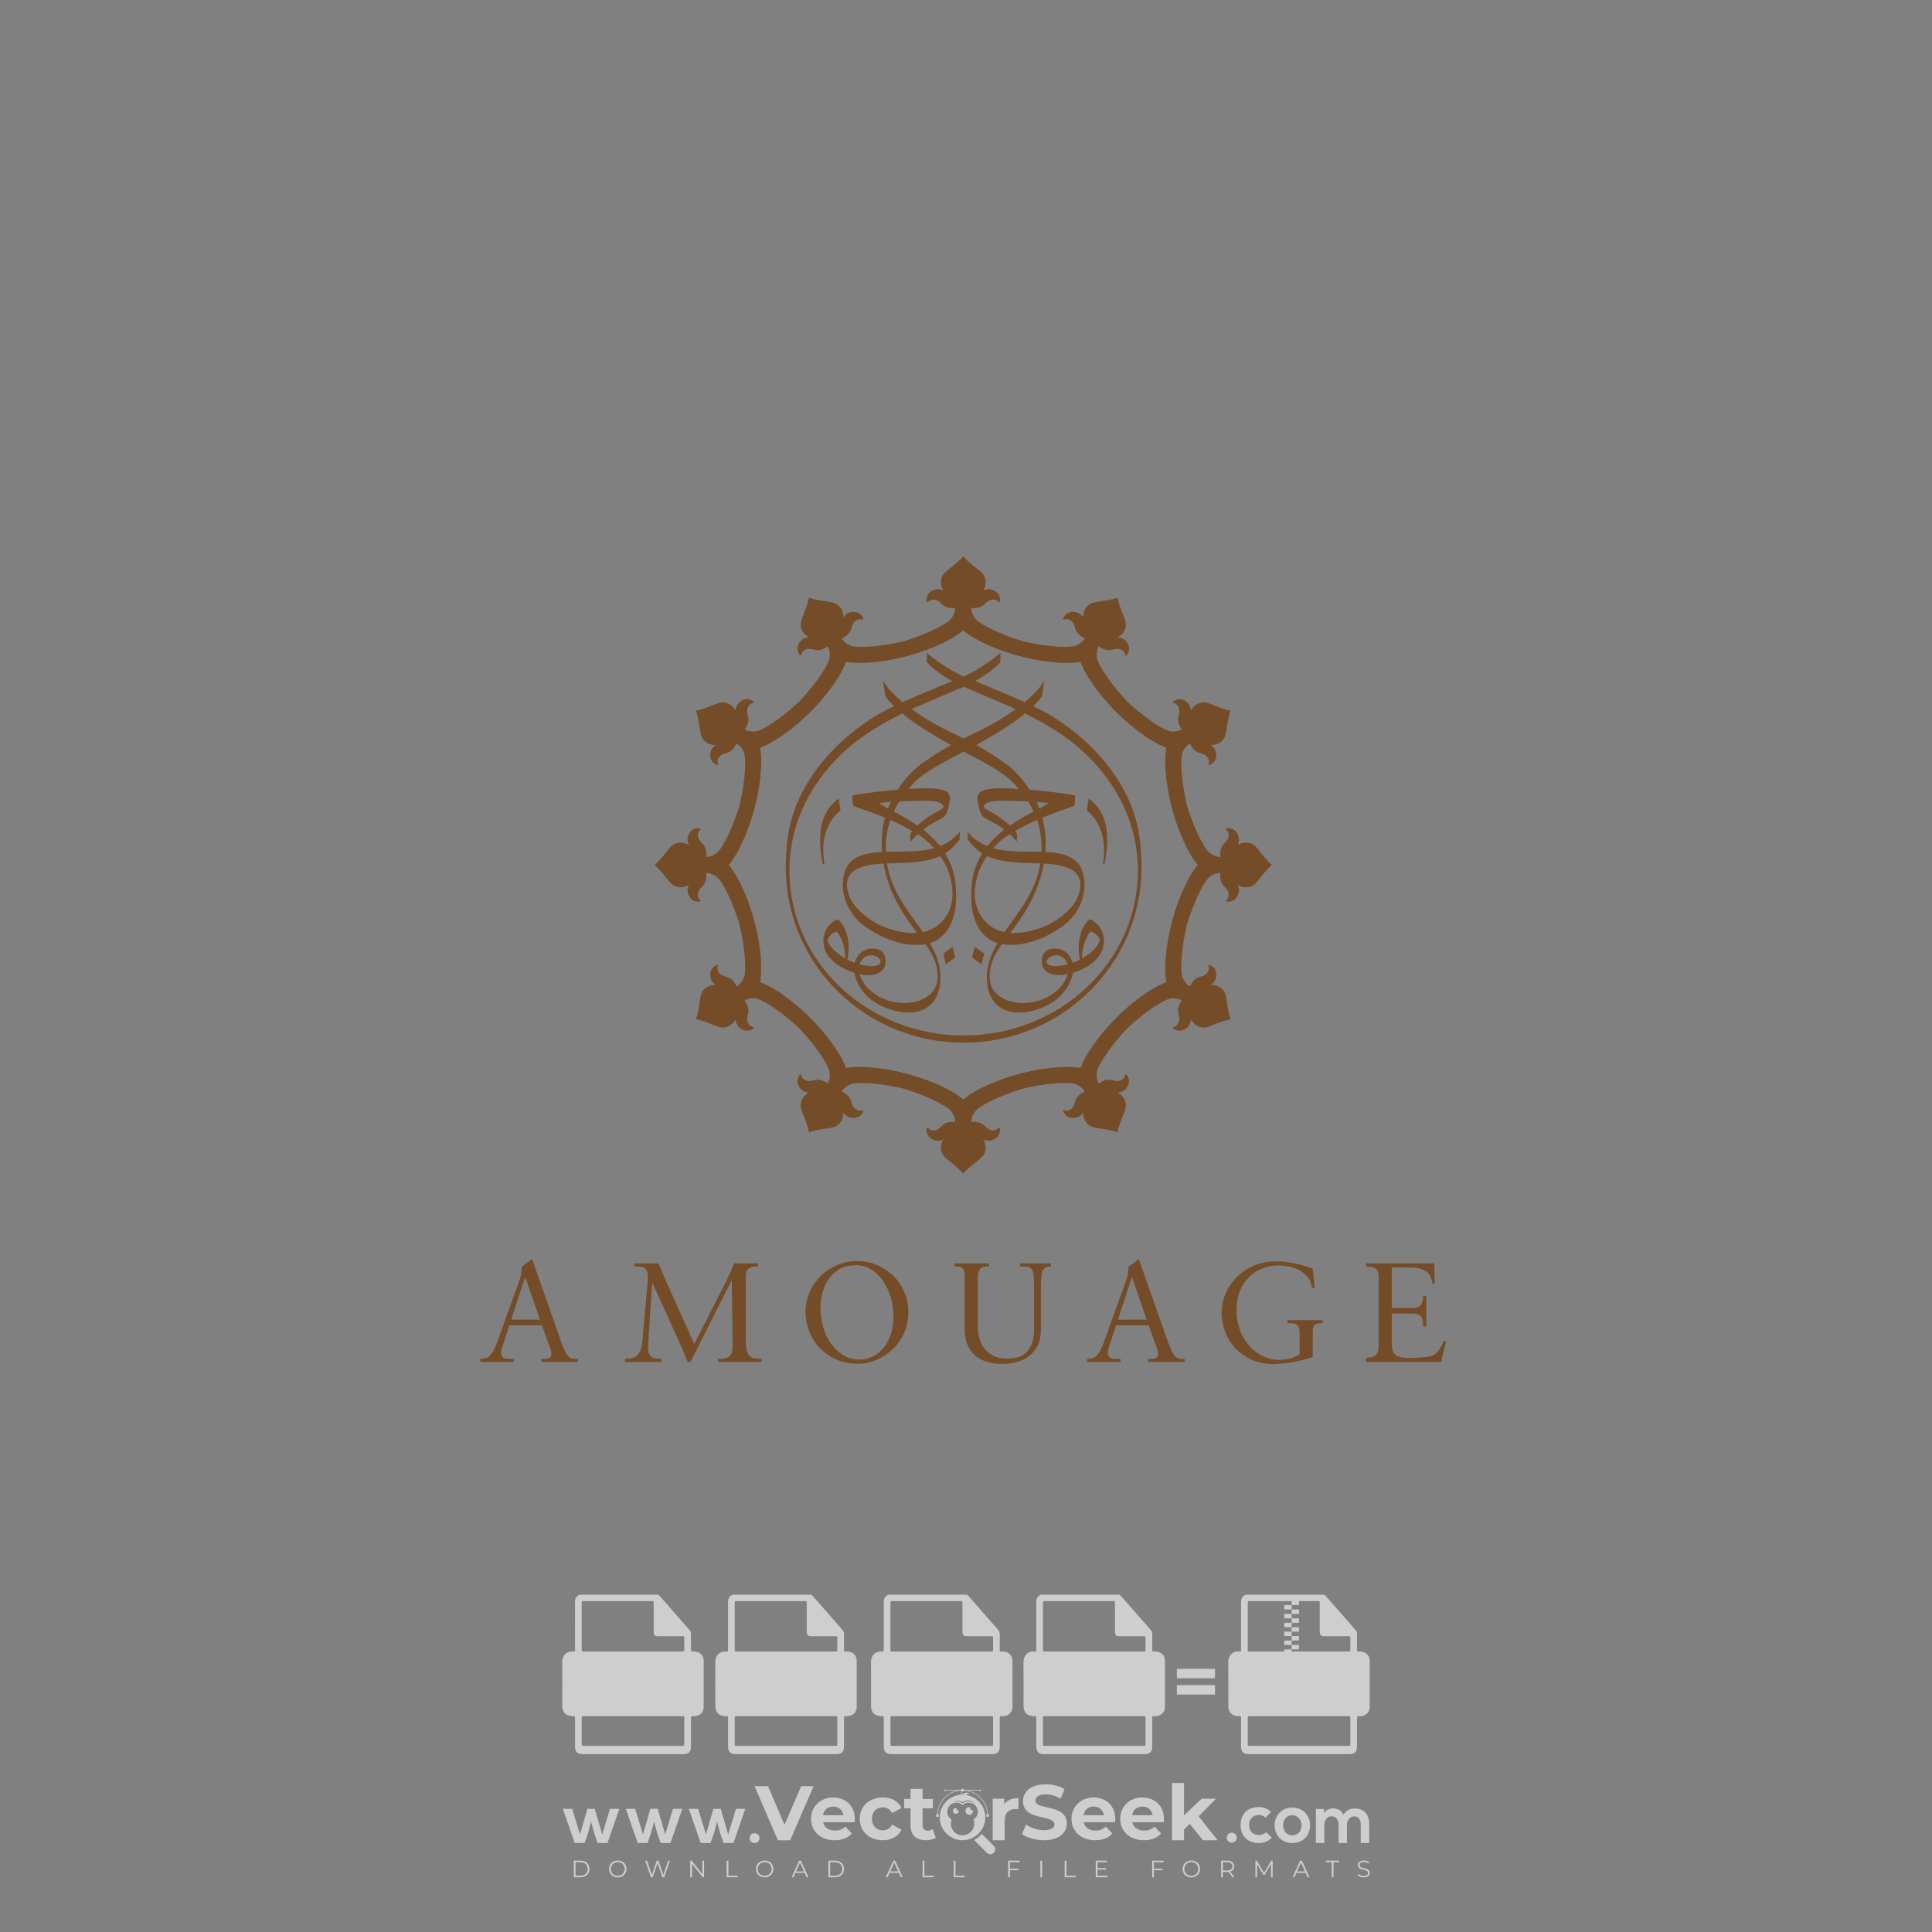 <?xml version="1.0" encoding="iso-8859-1"?>
<!-- Generator: Adobe Illustrator 26.0.1, SVG Export Plug-In . SVG Version: 6.00 Build 0)  -->
<svg version="1.1" id="Layer_1" xmlns="http://www.w3.org/2000/svg" xmlns:xlink="http://www.w3.org/1999/xlink" x="0px" y="0px"
	 viewBox="0 0 1000 1000" style="enable-background:new 0 0 1000 1000;" xml:space="preserve">
<rect x="0" y="0" width="1000" height="1000" fill="#808080" stroke="none"/>
<g id="watermark_1_">
	<g>
		<g id="watermark" style="opacity:0.61;">
			<g>
				<g>
					<g>
						<g>
							<polygon style="fill:#FFFFFF;" points="421.112,924.528 409.007,952.493 402.615,952.493 390.55,924.528 397.541,924.528 
								406.051,944.503 414.68,924.528 							"/>
						</g>
						<g>
							<path style="fill:#FFFFFF;" d="M442.323,943.185h-16.26c0.599,2.677,2.876,4.315,6.153,4.315
								c2.277,0,3.915-0.679,5.393-2.077l3.316,3.595c-1.997,2.278-4.994,3.476-8.868,3.476c-7.431,0-12.265-4.674-12.265-11.067
								c0-6.432,4.914-11.066,11.466-11.066c6.312,0,11.186,4.235,11.186,11.146C442.443,941.987,442.363,942.666,442.323,943.185
								 M425.983,939.55h10.587c-0.44-2.717-2.478-4.475-5.274-4.475C428.46,935.075,426.422,936.793,425.983,939.55"/>
						</g>
						<g>
							<path style="fill:#FFFFFF;" d="M444.997,941.427c0-6.471,4.994-11.066,11.985-11.066c4.514,0,8.07,1.958,9.628,5.473
								l-4.834,2.597c-1.159-2.038-2.877-2.956-4.834-2.956c-3.156,0-5.633,2.198-5.633,5.952c0,3.756,2.477,5.953,5.633,5.953
								c1.958,0,3.675-0.879,4.834-2.956l4.834,2.637c-1.558,3.436-5.114,5.433-9.628,5.433
								C449.991,952.493,444.997,947.899,444.997,941.427"/>
						</g>
						<g>
							<path style="fill:#FFFFFF;" d="M484.386,951.135c-1.279,0.919-3.157,1.358-5.074,1.358c-5.073,0-8.03-2.597-8.03-7.711
								v-8.829h-3.316v-4.794h3.316v-5.233h6.232v5.233h5.353v4.794h-5.353v8.749c0,1.837,0.998,2.836,2.677,2.836
								c0.918,0,1.837-0.279,2.517-0.799L484.386,951.135z"/>
						</g>
					</g>
					<g>
						<path style="fill:#FFFFFF;" d="M527.157,930.68v5.753c-0.519-0.04-0.918-0.08-1.398-0.08c-3.435,0-5.713,1.877-5.713,5.993
							v10.147h-6.232V931h5.953v2.836C521.284,931.759,523.841,930.68,527.157,930.68"/>
					</g>
					<g>
						<path style="fill:#FFFFFF;" d="M528.954,949.257l2.197-4.874c2.357,1.718,5.873,2.916,9.229,2.916
							c3.836,0,5.393-1.278,5.393-2.996c0-5.233-16.26-1.638-16.26-12.025c0-4.754,3.835-8.709,11.785-8.709
							c3.516,0,7.112,0.839,9.708,2.477l-1.998,4.914c-2.597-1.478-5.273-2.197-7.75-2.197c-3.835,0-5.313,1.438-5.313,3.196
							c0,5.154,16.259,1.598,16.259,11.865c0,4.675-3.875,8.67-11.865,8.67C535.905,952.493,531.43,951.175,528.954,949.257"/>
					</g>
					<g>
						<path style="fill:#FFFFFF;" d="M577.131,943.185h-16.26c0.599,2.677,2.876,4.315,6.153,4.315c2.277,0,3.915-0.679,5.393-2.077
							l3.316,3.595c-1.998,2.278-4.994,3.476-8.869,3.476c-7.431,0-12.265-4.674-12.265-11.067c0-6.432,4.914-11.066,11.466-11.066
							c6.312,0,11.187,4.235,11.187,11.146C577.251,941.987,577.171,942.666,577.131,943.185 M560.791,939.55h10.587
							c-0.439-2.717-2.477-4.475-5.273-4.475C563.268,935.075,561.231,936.793,560.791,939.55"/>
					</g>
					<g>
						<path style="fill:#FFFFFF;" d="M602.337,943.185h-16.26c0.599,2.677,2.876,4.315,6.152,4.315c2.277,0,3.915-0.679,5.393-2.077
							l3.316,3.595c-1.998,2.278-4.994,3.476-8.869,3.476c-7.431,0-12.265-4.674-12.265-11.067c0-6.432,4.914-11.066,11.466-11.066
							c6.312,0,11.186,4.235,11.186,11.146C602.457,941.987,602.377,942.666,602.337,943.185 M585.997,939.55h10.587
							c-0.439-2.717-2.477-4.475-5.273-4.475C588.474,935.075,586.437,936.793,585.997,939.55"/>
					</g>
					<g>
						<polygon style="fill:#FFFFFF;" points="615.838,944.064 612.841,947.02 612.841,952.493 606.61,952.493 606.61,922.85 
							612.841,922.85 612.841,939.629 621.95,931 629.381,931 620.432,940.108 630.18,952.493 622.63,952.493 						"/>
					</g>
					<g>
						<path style="fill:#FFFFFF;" d="M514.371,955.416L514.371,955.416l-6.226-6.226c-0.947,1.107-2.075,2.054-3.339,2.796
							c-0.201,0.15-0.406,0.296-0.616,0.433l6.589,6.589c0.992,0.992,2.601,0.992,3.592,0
							C515.363,958.017,515.363,956.408,514.371,955.416"/>
					</g>
					<g>
						<path style="fill:#FFFFFF;" d="M499.965,929.04c0.48-0.377,1.077-0.612,1.735-0.612c0.091,0,0.181,0.005,0.27,0.013
							c-0.466-0.34-1.041-0.542-1.663-0.542c-0.859,0-1.619,0.392-2.137,0.998c-0.111,0-0.218,0.013-0.328,0.016
							c0.086-0.167,0.139-0.354,0.139-0.555c0-0.509-0.311-0.945-0.752-1.13c0.19,0.275,0.301,0.608,0.301,0.968
							c0,0.267-0.066,0.517-0.176,0.742c-6.119,0.437-10.95,5.527-10.95,11.757c0,6.516,5.283,11.799,11.799,11.799
							c6.517,0,11.8-5.283,11.8-11.799C510.004,934.777,505.644,929.892,499.965,929.04 M495.61,932.114
							c0.947,0,1.837,0.244,2.611,0.674c0.813-0.532,1.785-0.842,2.828-0.842c1.547,0,2.934,0.68,3.883,1.756
							c-0.948-0.826-2.186-1.328-3.541-1.328c-0.977,0-1.895,0.261-2.686,0.716c-0.172,0.1-0.34,0.208-0.499,0.326
							c-0.142-0.104-0.29-0.203-0.444-0.292c-0.803-0.476-1.741-0.749-2.743-0.749c-0.653,0-1.279,0.117-1.86,0.331
							C493.895,932.328,494.727,932.114,495.61,932.114 M503.858,941.785c0.25,0.664,0.394,1.38,0.394,2.131
							c0,3.34-2.707,6.047-6.047,6.047c-3.339,0-6.047-2.707-6.047-6.047c0-0.751,0.143-1.467,0.394-2.131
							c-1.35-0.831-2.253-2.317-2.253-4.019c0-2.607,2.114-4.72,4.72-4.72c1.23,0,2.346,0.474,3.186,1.244
							c0.84-0.77,1.956-1.244,3.186-1.244c2.607,0,4.72,2.113,4.72,4.72C506.111,939.467,505.208,940.954,503.858,941.785"/>
					</g>
					<g>
						<path style="fill:#FFFFFF;" d="M503.627,937.351c0,1.082-0.879,1.961-1.961,1.961c-1.082,0-1.961-0.879-1.961-1.961
							s0.879-1.961,1.961-1.961c0.22,0,0.428,0.037,0.625,0.102c-0.065,0.135-0.099,0.287-0.099,0.445
							c0,0.595,0.482,1.076,1.077,1.076c0.11,0,0.217-0.017,0.318-0.048C503.613,937.089,503.627,937.218,503.627,937.351"/>
					</g>
					<g>
						<path style="fill:#FFFFFF;" d="M496.201,937.351c0,0.818-0.665,1.482-1.483,1.482c-0.818,0-1.483-0.664-1.483-1.482
							s0.665-1.483,1.483-1.483c0.166,0,0.324,0.027,0.473,0.077c-0.049,0.102-0.075,0.217-0.075,0.337
							c0,0.449,0.364,0.814,0.814,0.814c0.083,0,0.164-0.013,0.241-0.036C496.191,937.153,496.201,937.251,496.201,937.351"/>
					</g>
					<g>
						<g>
							<g>
								<rect x="484.56" y="939.024" style="fill:#FFFFFF;" width="1.34" height="1.34"/>
							</g>
							<g>
								<rect x="510.51" y="939.024" style="fill:#FFFFFF;" width="1.34" height="1.34"/>
							</g>
							<g>
								<path style="fill:#FFFFFF;" d="M511.332,939.572h-0.304c0-7.07-5.752-12.823-12.823-12.823
									c-7.07,0-12.823,5.753-12.823,12.823h-0.305c0-3.506,1.365-6.803,3.845-9.282c2.479-2.48,5.776-3.845,9.282-3.845
									c3.507,0,6.803,1.365,9.283,3.845C509.966,932.769,511.332,936.065,511.332,939.572"/>
							</g>
						</g>
						<g>
							<rect x="497.534" y="925.927" style="fill:#FFFFFF;" width="1.34" height="1.34"/>
						</g>
						<g>
							<rect x="489.006" y="926.445" style="fill:#FFFFFF;" width="18.397" height="0.304"/>
						</g>
						<g>
							<path style="fill:#FFFFFF;" d="M489.494,926.658c0,0.235-0.191,0.427-0.427,0.427c-0.235,0-0.426-0.191-0.426-0.427
								s0.191-0.427,0.426-0.427C489.303,926.231,489.494,926.422,489.494,926.658"/>
						</g>
						<g>
							<path style="fill:#FFFFFF;" d="M507.829,926.658c0,0.235-0.191,0.427-0.427,0.427c-0.235,0-0.426-0.191-0.426-0.427
								s0.191-0.427,0.426-0.427C507.639,926.231,507.829,926.422,507.829,926.658"/>
						</g>
					</g>
				</g>
				<g>
					<path style="fill:#FFFFFF;" d="M640.109,951.171c0,3.395-5.146,3.395-5.146,0C634.963,947.779,640.109,947.779,640.109,951.171
						z"/>
				</g>
				<g>
					<g>
						<g>
							<path style="fill:#FFFFFF;" d="M307.849,936.236l3.859,13.253l4.038-13.253h4.823l-6.145,17.721h-5.073l-1.822-5.216
								l-1.572-5.896l-1.571,5.896l-1.822,5.216h-5.073l-6.18-17.721h4.858l4.038,13.253l3.822-13.253H307.849z"/>
						</g>
						<g>
							<path style="fill:#FFFFFF;" d="M340.449,936.236l3.859,13.253l4.038-13.253h4.823l-6.145,17.721h-5.073l-1.822-5.216
								l-1.571-5.896l-1.572,5.896l-1.822,5.216h-5.073l-6.18-17.721h4.858l4.038,13.253l3.822-13.253H340.449z"/>
						</g>
						<g>
							<path style="fill:#FFFFFF;" d="M373.048,936.236l3.859,13.253l4.038-13.253h4.823l-6.145,17.721h-5.073l-1.822-5.216
								l-1.572-5.896l-1.571,5.896l-1.822,5.216h-5.073l-6.18-17.721h4.858l4.038,13.253l3.822-13.253H373.048z"/>
						</g>
					</g>
					<g>
						<path style="fill:#FFFFFF;" d="M393.123,951.412c0,3.395-5.146,3.395-5.146,0C387.977,948.02,393.123,948.02,393.123,951.412z
							"/>
					</g>
					<g>
						<path style="fill:#FFFFFF;" d="M658.296,951.171c-2.036,2.001-4.177,2.787-6.787,2.787c-5.108,0-9.361-3.072-9.361-9.323
							c0-6.251,4.253-9.326,9.361-9.326c2.502,0,4.43,0.716,6.359,2.609l-2.752,2.894c-1.036-0.931-2.321-1.393-3.534-1.393
							c-2.929,0-5.073,2.144-5.073,5.216c0,3.357,2.286,5.143,5,5.143c1.393,0,2.787-0.393,3.857-1.463L658.296,951.171z"/>
					</g>
					<g>
						<path style="fill:#FFFFFF;" d="M678.097,944.777c0,5.073-3.465,9.181-9.181,9.181c-5.716,0-9.146-4.107-9.146-9.181
							c0-5.038,3.502-9.181,9.111-9.181S678.097,939.739,678.097,944.777z M664.128,944.777c0,2.679,1.609,5.181,4.788,5.181
							c3.179,0,4.788-2.502,4.788-5.181c0-2.644-1.859-5.216-4.788-5.216C665.772,939.561,664.128,942.133,664.128,944.777z"/>
					</g>
					<g>
						<path style="fill:#FFFFFF;" d="M692.828,953.958v-9.431c0-2.324-1.216-4.43-3.61-4.43c-2.356,0-3.75,2.106-3.75,4.43v9.431
							h-4.36v-17.649h4.038l0.323,2.144c0.928-1.786,2.964-2.429,4.643-2.429c2.109,0,4.218,0.858,5.216,3.287
							c1.574-2.502,3.61-3.217,5.896-3.217c5,0,7.467,3.075,7.467,8.36v9.504h-4.361v-9.504c0-2.321-0.963-4.288-3.322-4.288
							c-2.356,0-3.822,2.036-3.822,4.36v9.431H692.828z"/>
					</g>
				</g>
			</g>
		</g>
		<g style="opacity:0.61;">
			<g>
				<g>
					<path style="fill:#FFFFFF;" d="M708.973,859.493c-0.013-2.665-2.087-4.618-4.766-4.659c-2.011-0.031-1.81,0.261-1.815-1.887
						c-0.006-2.389-0.015-4.778,0.006-7.166c0.007-0.824-0.243-1.505-0.787-2.125c-5.098-5.81-10.184-11.63-15.281-17.441
						c-0.262-0.299-0.599-0.532-0.901-0.796c-13.528,0-27.055,0-40.583,0c-1.729,0.639-2.482,1.889-2.478,3.72
						c0.021,8.159,0.009,16.318,0.008,24.478c0,1.21-0.007,1.281-1.197,1.201c-3.258-0.221-5.477,2.147-5.436,5.426
						c0.096,7.568,0.028,15.137,0.031,22.706c0.001,3.44,1.887,5.32,5.333,5.331c1.267,0.004,1.268,0.004,1.268,1.306
						c0.001,4.831-0.002,9.662,0.002,14.493c0.002,2.595,1.262,3.855,3.85,3.855c17.446,0.001,34.891,0.001,52.337,0
						c2.543,0,3.822-1.268,3.824-3.799c0.005-4.912,0.001-9.823,0.003-14.735c0-1.115,0.005-1.112,1.131-1.121
						c0.589-0.005,1.177,0.017,1.761-0.127c2.169-0.535,3.68-2.273,3.689-4.503C709.007,875.597,709.011,867.545,708.973,859.493z
						 M647.034,828.716c11.619-0.001,23.237-0.001,34.856,0c1.193,0,1.206,0.015,1.207,1.222c0.001,4.884-0.002,9.767,0.002,14.651
						c0.001,1.765,0.543,2.305,2.307,2.306c4.159,0.003,8.318,0,12.477,0.003c0.997,0.001,1.044,0.046,1.046,1.052
						c0.006,1.932,0.005,3.864,0,5.796c-0.003,1.038-0.051,1.085-1.098,1.085c-8.479,0.002-16.958,0.001-25.438,0.001
						c-8.452,0-16.905,0-25.357,0c-1.198,0-1.202-0.003-1.202-1.221c-0.001-7.889-0.001-15.778,0-23.667
						C645.835,828.724,645.844,828.716,647.034,828.716z M697.728,903.645c-8.454,0.001-16.908,0.001-25.362,0.001
						c-8.427,0-16.854,0.001-25.281,0c-1.245,0-1.249-0.003-1.249-1.262c-0.001-4.348-0.003-8.696,0.001-13.043
						c0.001-1.01,0.051-1.059,1.041-1.059c16.989-0.002,33.977-0.002,50.966,0c1.041,0,1.086,0.044,1.087,1.094
						c0.003,4.348,0.003,8.696,0.001,13.043C698.931,903.634,698.92,903.645,697.728,903.645z"/>
				</g>
				<g>
					<g>
						<rect x="668.546" y="828.478" style="fill:#FFFFFF;" width="3.825" height="2.295"/>
					</g>
					<g>
						<rect x="664.722" y="830.773" style="fill:#FFFFFF;" width="3.825" height="2.295"/>
					</g>
					<g>
						<rect x="668.546" y="833.068" style="fill:#FFFFFF;" width="3.825" height="2.295"/>
					</g>
					<g>
						<rect x="664.722" y="835.363" style="fill:#FFFFFF;" width="3.825" height="2.295"/>
					</g>
					<g>
						<rect x="668.546" y="837.658" style="fill:#FFFFFF;" width="3.825" height="2.295"/>
					</g>
					<g>
						<rect x="664.722" y="839.953" style="fill:#FFFFFF;" width="3.825" height="2.295"/>
					</g>
					<g>
						<rect x="668.546" y="842.247" style="fill:#FFFFFF;" width="3.825" height="2.295"/>
					</g>
					<g>
						<rect x="664.722" y="844.542" style="fill:#FFFFFF;" width="3.825" height="2.295"/>
					</g>
					<g>
						<rect x="668.546" y="846.837" style="fill:#FFFFFF;" width="3.825" height="2.295"/>
					</g>
					<g>
						<rect x="664.722" y="849.132" style="fill:#FFFFFF;" width="3.825" height="2.295"/>
					</g>
					<g>
						<rect x="668.546" y="851.427" style="fill:#FFFFFF;" width="3.825" height="2.295"/>
					</g>
					<g>
						<rect x="664.722" y="853.722" style="fill:#FFFFFF;" width="3.825" height="2.295"/>
					</g>
				</g>
			</g>
			<g>
				<path style="fill:#FFFFFF;" d="M364.231,859.493c-0.013-2.665-2.087-4.618-4.766-4.659c-2.011-0.031-1.81,0.261-1.815-1.887
					c-0.006-2.389-0.015-4.778,0.006-7.166c0.007-0.824-0.243-1.505-0.787-2.125c-5.098-5.81-10.184-11.63-15.281-17.441
					c-0.262-0.299-0.599-0.532-0.901-0.796c-13.528,0-27.055,0-40.583,0c-1.729,0.639-2.482,1.889-2.478,3.72
					c0.021,8.159,0.009,16.318,0.008,24.478c0,1.21-0.007,1.281-1.197,1.201c-3.258-0.221-5.477,2.147-5.436,5.426
					c0.096,7.568,0.028,15.137,0.031,22.706c0.001,3.44,1.887,5.32,5.333,5.331c1.267,0.004,1.268,0.004,1.268,1.306
					c0.001,4.831-0.002,9.662,0.002,14.493c0.002,2.595,1.262,3.855,3.85,3.855c17.446,0.001,34.891,0.001,52.337,0
					c2.543,0,3.822-1.268,3.824-3.799c0.005-4.912,0.001-9.823,0.003-14.735c0-1.115,0.004-1.112,1.131-1.121
					c0.589-0.005,1.177,0.017,1.761-0.127c2.169-0.535,3.68-2.273,3.689-4.503C364.264,875.597,364.269,867.545,364.231,859.493z
					 M302.292,828.716c11.619-0.001,23.237-0.001,34.856,0c1.192,0,1.206,0.015,1.207,1.222c0.001,4.884-0.001,9.767,0.002,14.651
					c0.001,1.765,0.543,2.305,2.307,2.306c4.159,0.003,8.318,0,12.477,0.003c0.997,0.001,1.044,0.046,1.046,1.052
					c0.006,1.932,0.005,3.864,0,5.796c-0.003,1.038-0.051,1.085-1.098,1.085c-8.479,0.002-16.958,0.001-25.438,0.001
					c-8.452,0-16.905,0-25.357,0c-1.198,0-1.202-0.003-1.202-1.221c-0.001-7.889-0.001-15.778,0-23.667
					C301.093,828.724,301.102,828.716,302.292,828.716z M352.985,903.645c-8.454,0.001-16.908,0.001-25.362,0.001
					c-8.427,0-16.854,0.001-25.281,0c-1.245,0-1.249-0.003-1.249-1.262c-0.001-4.348-0.003-8.696,0.001-13.043
					c0.001-1.01,0.051-1.059,1.041-1.059c16.989-0.002,33.977-0.002,50.966,0c1.041,0,1.086,0.044,1.087,1.094
					c0.003,4.348,0.003,8.696,0.001,13.043C354.188,903.634,354.177,903.645,352.985,903.645z"/>
			</g>
			<g>
				<path style="fill:#FFFFFF;" d="M303.581,879.891v-17.193h6.051c0.816,0,1.581,0.132,2.293,0.396
					c0.712,0.264,1.333,0.636,1.861,1.117c0.527,0.48,0.944,1.053,1.248,1.717c0.304,0.665,0.456,1.397,0.456,2.198
					c0,0.816-0.152,1.557-0.456,2.221s-0.721,1.236-1.248,1.717c-0.529,0.48-1.149,0.852-1.861,1.117
					c-0.713,0.264-1.477,0.396-2.293,0.396h-2.809v6.315H303.581z M309.68,870.503c0.848,0,1.489-0.241,1.921-0.721
					c0.432-0.48,0.648-1.032,0.648-1.656c0-0.304-0.052-0.601-0.156-0.889c-0.105-0.288-0.264-0.54-0.48-0.756
					c-0.216-0.217-0.484-0.388-0.805-0.516c-0.32-0.129-0.696-0.193-1.128-0.193h-2.857v4.731H309.68z"/>
				<path style="fill:#FFFFFF;" d="M317.796,862.699h3.77l6.916,11.526h0.191l-0.191-3.314v-8.212h3.217v17.193h-3.409l-7.3-12.174
					h-0.191l0.191,3.314v8.86h-3.193V862.699z"/>
				<path style="fill:#FFFFFF;" d="M343.08,870.454h8.429c0.048,0.193,0.087,0.425,0.12,0.697c0.031,0.272,0.048,0.544,0.048,0.816
					c0,1.104-0.167,2.145-0.504,3.121c-0.336,0.977-0.865,1.849-1.585,2.618c-0.768,0.817-1.69,1.449-2.761,1.897
					c-1.073,0.448-2.298,0.672-3.674,0.672c-1.249,0-2.426-0.224-3.53-0.672c-1.104-0.447-2.065-1.072-2.881-1.873
					c-0.816-0.8-1.465-1.749-1.945-2.845c-0.48-1.097-0.72-2.293-0.72-3.59c0-1.296,0.24-2.493,0.72-3.589s1.129-2.045,1.945-2.845
					c0.816-0.8,1.777-1.425,2.881-1.873c1.104-0.448,2.281-0.672,3.53-0.672c1.392,0,2.637,0.24,3.734,0.72
					c1.097,0.48,2.036,1.144,2.821,1.993l-2.232,2.185c-0.562-0.592-1.185-1.044-1.874-1.357s-1.513-0.468-2.473-0.468
					c-0.786,0-1.53,0.14-2.234,0.421c-0.705,0.28-1.321,0.676-1.85,1.188c-0.527,0.512-0.949,1.133-1.259,1.861
					c-0.312,0.728-0.469,1.541-0.469,2.437c0,0.897,0.157,1.709,0.469,2.438c0.311,0.728,0.735,1.349,1.271,1.861
					c0.536,0.512,1.156,0.909,1.862,1.188c0.704,0.281,1.457,0.421,2.258,0.421c0.911,0,1.684-0.132,2.317-0.396
					c0.632-0.264,1.171-0.604,1.62-1.021c0.321-0.288,0.598-0.652,0.829-1.092s0.412-0.932,0.541-1.477h-5.404V870.454z"/>
			</g>
			<g>
				<path style="fill:#FFFFFF;" d="M443.437,859.493c-0.013-2.665-2.087-4.618-4.766-4.659c-2.011-0.031-1.81,0.261-1.815-1.887
					c-0.006-2.389-0.015-4.778,0.006-7.166c0.007-0.824-0.243-1.505-0.787-2.125c-5.098-5.81-10.184-11.63-15.281-17.441
					c-0.262-0.299-0.599-0.532-0.901-0.796c-13.528,0-27.055,0-40.583,0c-1.729,0.639-2.482,1.889-2.478,3.72
					c0.021,8.159,0.009,16.318,0.008,24.478c0,1.21-0.007,1.281-1.197,1.201c-3.258-0.221-5.477,2.147-5.436,5.426
					c0.096,7.568,0.028,15.137,0.031,22.706c0.001,3.44,1.887,5.32,5.333,5.331c1.267,0.004,1.268,0.004,1.268,1.306
					c0.001,4.831-0.002,9.662,0.002,14.493c0.002,2.595,1.262,3.855,3.85,3.855c17.446,0.001,34.891,0.001,52.337,0
					c2.543,0,3.822-1.268,3.824-3.799c0.005-4.912,0.001-9.823,0.003-14.735c0-1.115,0.004-1.112,1.131-1.121
					c0.589-0.005,1.177,0.017,1.761-0.127c2.169-0.535,3.68-2.273,3.689-4.503C443.47,875.597,443.475,867.545,443.437,859.493z
					 M381.498,828.716c11.619-0.001,23.237-0.001,34.856,0c1.192,0,1.206,0.015,1.207,1.222c0.001,4.884-0.001,9.767,0.002,14.651
					c0.001,1.765,0.543,2.305,2.307,2.306c4.159,0.003,8.318,0,12.477,0.003c0.997,0.001,1.044,0.046,1.046,1.052
					c0.006,1.932,0.005,3.864,0,5.796c-0.003,1.038-0.051,1.085-1.098,1.085c-8.479,0.002-16.958,0.001-25.438,0.001
					c-8.452,0-16.905,0-25.357,0c-1.198,0-1.202-0.003-1.202-1.221c-0.001-7.889-0.001-15.778,0-23.667
					C380.299,828.724,380.308,828.716,381.498,828.716z M432.192,903.645c-8.454,0.001-16.908,0.001-25.362,0.001
					c-8.427,0-16.854,0.001-25.281,0c-1.245,0-1.249-0.003-1.249-1.262c-0.001-4.348-0.002-8.696,0.001-13.043
					c0.001-1.01,0.051-1.059,1.041-1.059c16.989-0.002,33.977-0.002,50.966,0c1.041,0,1.086,0.044,1.087,1.094
					c0.003,4.348,0.003,8.696,0.001,13.043C433.394,903.634,433.384,903.645,432.192,903.645z"/>
			</g>
			<g>
				<path style="fill:#FFFFFF;" d="M402.272,862.699h3.698l6.46,17.193h-3.578l-1.416-4.106h-6.628l-1.417,4.106h-3.578
					L402.272,862.699z M406.379,872.808l-1.537-4.298l-0.625-2.089h-0.192l-0.625,2.089l-1.537,4.298H406.379z"/>
				<path style="fill:#FFFFFF;" d="M415.815,866.541c-0.273,0-0.533-0.052-0.781-0.156c-0.248-0.104-0.465-0.248-0.648-0.432
					c-0.184-0.184-0.328-0.396-0.432-0.636c-0.105-0.241-0.156-0.504-0.156-0.793s0.052-0.552,0.156-0.793
					c0.104-0.24,0.248-0.452,0.432-0.636c0.184-0.184,0.4-0.328,0.648-0.432c0.248-0.104,0.508-0.156,0.781-0.156
					c0.56,0,1.041,0.196,1.441,0.588c0.4,0.393,0.601,0.869,0.601,1.429c0,0.56-0.201,1.037-0.601,1.428
					C416.856,866.345,416.375,866.541,415.815,866.541z M414.255,879.891v-11.766h3.145v11.766H414.255z"/>
			</g>
			<g>
				<path style="fill:#FFFFFF;" d="M524.043,859.493c-0.013-2.665-2.087-4.618-4.766-4.659c-2.011-0.031-1.81,0.261-1.815-1.887
					c-0.006-2.389-0.015-4.778,0.006-7.166c0.007-0.824-0.243-1.505-0.787-2.125c-5.098-5.81-10.184-11.63-15.281-17.441
					c-0.262-0.299-0.599-0.532-0.901-0.796c-13.528,0-27.055,0-40.583,0c-1.729,0.639-2.482,1.889-2.478,3.72
					c0.021,8.159,0.009,16.318,0.008,24.478c0,1.21-0.007,1.281-1.197,1.201c-3.258-0.221-5.477,2.147-5.436,5.426
					c0.096,7.568,0.028,15.137,0.031,22.706c0.001,3.44,1.887,5.32,5.333,5.331c1.267,0.004,1.268,0.004,1.268,1.306
					c0.001,4.831-0.002,9.662,0.002,14.493c0.002,2.595,1.262,3.855,3.85,3.855c17.446,0.001,34.891,0.001,52.337,0
					c2.543,0,3.822-1.268,3.824-3.799c0.005-4.912,0.001-9.823,0.003-14.735c0-1.115,0.004-1.112,1.131-1.121
					c0.589-0.005,1.177,0.017,1.761-0.127c2.169-0.535,3.68-2.273,3.689-4.503C524.076,875.597,524.081,867.545,524.043,859.493z
					 M462.104,828.716c11.619-0.001,23.237-0.001,34.856,0c1.192,0,1.206,0.015,1.207,1.222c0.001,4.884-0.001,9.767,0.002,14.651
					c0.001,1.765,0.543,2.305,2.307,2.306c4.159,0.003,8.318,0,12.477,0.003c0.997,0.001,1.044,0.046,1.046,1.052
					c0.006,1.932,0.005,3.864,0,5.796c-0.003,1.038-0.051,1.085-1.098,1.085c-8.479,0.002-16.958,0.001-25.438,0.001
					c-8.452,0-16.905,0-25.357,0c-1.198,0-1.202-0.003-1.202-1.221c-0.001-7.889-0.001-15.778,0-23.667
					C460.905,828.724,460.914,828.716,462.104,828.716z M512.798,903.645c-8.454,0.001-16.908,0.001-25.362,0.001
					c-8.427,0-16.854,0.001-25.281,0c-1.245,0-1.249-0.003-1.249-1.262c-0.001-4.348-0.002-8.696,0.001-13.043
					c0.001-1.01,0.051-1.059,1.041-1.059c16.989-0.002,33.977-0.002,50.966,0c1.041,0,1.086,0.044,1.087,1.094
					c0.003,4.348,0.003,8.696,0.001,13.043C514,903.634,513.989,903.645,512.798,903.645z"/>
			</g>
			<g>
				<path style="fill:#FFFFFF;" d="M470.308,880.275c-0.737,0-1.441-0.104-2.113-0.312c-0.672-0.208-1.289-0.52-1.849-0.936
					c-0.56-0.416-1.048-0.925-1.464-1.525c-0.417-0.601-0.745-1.301-0.985-2.101l3.049-1.2c0.224,0.864,0.616,1.581,1.177,2.149
					s1.297,0.852,2.209,0.852c0.336,0,0.66-0.044,0.973-0.132c0.312-0.087,0.592-0.216,0.84-0.384
					c0.248-0.168,0.444-0.38,0.589-0.636c0.144-0.256,0.216-0.552,0.216-0.888c0-0.32-0.056-0.608-0.168-0.865
					c-0.112-0.255-0.3-0.495-0.564-0.72c-0.264-0.224-0.609-0.44-1.033-0.648c-0.424-0.208-0.948-0.424-1.572-0.648l-1.056-0.384
					c-0.465-0.16-0.933-0.376-1.405-0.648c-0.472-0.272-0.9-0.6-1.284-0.985c-0.385-0.384-0.701-0.836-0.949-1.357
					c-0.249-0.52-0.372-1.108-0.372-1.765c0-0.672,0.132-1.301,0.396-1.885c0.264-0.584,0.64-1.096,1.129-1.537
					c0.488-0.44,1.072-0.784,1.753-1.032c0.681-0.248,1.437-0.372,2.269-0.372c0.864,0,1.612,0.116,2.245,0.348
					c0.633,0.232,1.168,0.528,1.609,0.888c0.44,0.36,0.796,0.757,1.068,1.188c0.272,0.433,0.472,0.84,0.601,1.225l-2.857,1.2
					c-0.161-0.48-0.453-0.913-0.876-1.297c-0.425-0.384-1.005-0.576-1.741-0.576c-0.704,0-1.289,0.164-1.753,0.492
					c-0.465,0.329-0.697,0.757-0.697,1.285c0,0.512,0.224,0.949,0.672,1.309c0.448,0.36,1.161,0.708,2.137,1.044l1.081,0.36
					c0.688,0.241,1.316,0.517,1.885,0.828c0.568,0.312,1.056,0.684,1.465,1.117c0.408,0.433,0.72,0.925,0.936,1.477
					c0.217,0.552,0.324,1.189,0.324,1.909c0,0.897-0.18,1.669-0.54,2.317c-0.36,0.648-0.82,1.181-1.38,1.597
					c-0.561,0.416-1.193,0.728-1.897,0.936C471.668,880.172,470.98,880.275,470.308,880.275z"/>
				<path style="fill:#FFFFFF;" d="M477.175,862.699h3.506l3.554,10.349l0.625,2.209h0.192l0.672-2.209l3.698-10.349h3.506
					l-6.268,17.193h-3.409L477.175,862.699z"/>
				<path style="fill:#FFFFFF;" d="M502.388,870.454h8.428c0.048,0.193,0.088,0.425,0.12,0.697c0.033,0.272,0.049,0.544,0.049,0.816
					c0,1.104-0.169,2.145-0.505,3.121c-0.336,0.977-0.864,1.849-1.585,2.618c-0.768,0.817-1.688,1.449-2.761,1.897
					c-1.073,0.448-2.298,0.672-3.674,0.672c-1.249,0-2.425-0.224-3.529-0.672c-1.105-0.447-2.066-1.072-2.882-1.873
					c-0.816-0.8-1.465-1.749-1.945-2.845c-0.48-1.097-0.72-2.293-0.72-3.59c0-1.296,0.241-2.493,0.72-3.589
					c0.48-1.097,1.129-2.045,1.945-2.845c0.816-0.8,1.777-1.425,2.882-1.873c1.104-0.448,2.28-0.672,3.529-0.672
					c1.392,0,2.637,0.24,3.734,0.72c1.097,0.48,2.038,1.144,2.822,1.993l-2.234,2.185c-0.56-0.592-1.185-1.044-1.874-1.357
					c-0.687-0.312-1.512-0.468-2.473-0.468c-0.784,0-1.528,0.14-2.234,0.421c-0.704,0.28-1.321,0.676-1.848,1.188
					c-0.528,0.512-0.949,1.133-1.261,1.861c-0.312,0.728-0.468,1.541-0.468,2.437c0,0.897,0.156,1.709,0.468,2.438
					c0.312,0.728,0.737,1.349,1.273,1.861c0.536,0.512,1.156,0.909,1.86,1.188c0.705,0.281,1.457,0.421,2.258,0.421
					c0.913,0,1.685-0.132,2.317-0.396c0.632-0.264,1.173-0.604,1.621-1.021c0.32-0.288,0.596-0.652,0.828-1.092
					c0.233-0.44,0.412-0.932,0.541-1.477h-5.402V870.454z"/>
			</g>
			<g>
				<path style="fill:#FFFFFF;" d="M602.976,859.493c-0.013-2.665-2.087-4.618-4.766-4.659c-2.011-0.031-1.81,0.261-1.815-1.887
					c-0.006-2.389-0.015-4.778,0.006-7.166c0.007-0.824-0.243-1.505-0.787-2.125c-5.098-5.81-10.184-11.63-15.281-17.441
					c-0.262-0.299-0.599-0.532-0.901-0.796c-13.528,0-27.055,0-40.583,0c-1.729,0.639-2.482,1.889-2.478,3.72
					c0.021,8.159,0.009,16.318,0.008,24.478c0,1.21-0.007,1.281-1.197,1.201c-3.258-0.221-5.477,2.147-5.436,5.426
					c0.096,7.568,0.028,15.137,0.031,22.706c0.001,3.44,1.887,5.32,5.333,5.331c1.267,0.004,1.268,0.004,1.268,1.306
					c0.001,4.831-0.002,9.662,0.002,14.493c0.002,2.595,1.262,3.855,3.85,3.855c17.446,0.001,34.891,0.001,52.337,0
					c2.543,0,3.822-1.268,3.824-3.799c0.005-4.912,0.001-9.823,0.003-14.735c0-1.115,0.005-1.112,1.131-1.121
					c0.589-0.005,1.178,0.017,1.761-0.127c2.169-0.535,3.68-2.273,3.689-4.503C603.01,875.597,603.015,867.545,602.976,859.493z
					 M541.037,828.716c11.619-0.001,23.237-0.001,34.856,0c1.193,0,1.206,0.015,1.207,1.222c0.001,4.884-0.002,9.767,0.002,14.651
					c0.001,1.765,0.543,2.305,2.307,2.306c4.159,0.003,8.318,0,12.477,0.003c0.997,0.001,1.044,0.046,1.046,1.052
					c0.006,1.932,0.005,3.864,0,5.796c-0.003,1.038-0.051,1.085-1.098,1.085c-8.479,0.002-16.958,0.001-25.438,0.001
					c-8.452,0-16.905,0-25.357,0c-1.198,0-1.202-0.003-1.202-1.221c-0.001-7.889-0.001-15.778,0-23.667
					C539.838,828.724,539.847,828.716,541.037,828.716z M591.731,903.645c-8.454,0.001-16.908,0.001-25.362,0.001
					c-8.427,0-16.854,0.001-25.281,0c-1.245,0-1.249-0.003-1.249-1.262c-0.001-4.348-0.003-8.696,0.001-13.043
					c0.001-1.01,0.051-1.059,1.041-1.059c16.989-0.002,33.977-0.002,50.966,0c1.041,0,1.086,0.044,1.087,1.094
					c0.003,4.348,0.003,8.696,0.001,13.043C592.934,903.634,592.923,903.645,591.731,903.645z"/>
			</g>
			<g>
				<path style="fill:#FFFFFF;" d="M549.998,865.772v3.986h6.891v3.074h-6.891v3.986h7.659v3.073h-10.901v-17.193h10.901v3.073
					H549.998z"/>
				<path style="fill:#FFFFFF;" d="M560.635,879.891v-17.193h6.051c0.816,0,1.581,0.132,2.293,0.396
					c0.712,0.264,1.333,0.636,1.861,1.117c0.528,0.48,0.944,1.053,1.249,1.717c0.304,0.665,0.456,1.397,0.456,2.198
					c0,0.816-0.152,1.557-0.456,2.221c-0.305,0.664-0.721,1.236-1.249,1.717c-0.528,0.48-1.149,0.852-1.861,1.117
					c-0.713,0.264-1.477,0.396-2.293,0.396h-2.809v6.315H560.635z M566.735,870.503c0.848,0,1.489-0.241,1.921-0.721
					c0.432-0.48,0.648-1.032,0.648-1.656c0-0.304-0.052-0.601-0.156-0.889c-0.105-0.288-0.264-0.54-0.48-0.756
					c-0.216-0.217-0.484-0.388-0.805-0.516c-0.32-0.129-0.696-0.193-1.128-0.193h-2.857v4.731H566.735z"/>
				<path style="fill:#FFFFFF;" d="M580.109,880.275c-0.737,0-1.441-0.104-2.113-0.312c-0.672-0.208-1.289-0.52-1.849-0.936
					c-0.56-0.416-1.049-0.925-1.465-1.525c-0.416-0.601-0.744-1.301-0.985-2.101l3.049-1.2c0.224,0.864,0.616,1.581,1.177,2.149
					c0.56,0.568,1.296,0.852,2.209,0.852c0.336,0,0.66-0.044,0.973-0.132c0.312-0.087,0.592-0.216,0.84-0.384
					c0.248-0.168,0.444-0.38,0.588-0.636c0.144-0.256,0.217-0.552,0.217-0.888c0-0.32-0.057-0.608-0.168-0.865
					c-0.112-0.255-0.3-0.495-0.565-0.72c-0.264-0.224-0.608-0.44-1.032-0.648c-0.424-0.208-0.949-0.424-1.573-0.648l-1.056-0.384
					c-0.465-0.16-0.932-0.376-1.404-0.648c-0.473-0.272-0.901-0.6-1.285-0.985c-0.384-0.384-0.701-0.836-0.949-1.357
					c-0.248-0.52-0.372-1.108-0.372-1.765c0-0.672,0.132-1.301,0.396-1.885c0.264-0.584,0.64-1.096,1.129-1.537
					c0.489-0.44,1.073-0.784,1.753-1.032c0.68-0.248,1.437-0.372,2.269-0.372c0.865,0,1.613,0.116,2.246,0.348
					c0.632,0.232,1.168,0.528,1.609,0.888c0.44,0.36,0.796,0.757,1.068,1.188c0.272,0.433,0.472,0.84,0.601,1.225l-2.857,1.2
					c-0.161-0.48-0.453-0.913-0.877-1.297s-1.005-0.576-1.741-0.576c-0.705,0-1.289,0.164-1.753,0.492
					c-0.465,0.329-0.696,0.757-0.696,1.285c0,0.512,0.224,0.949,0.672,1.309c0.448,0.36,1.16,0.708,2.137,1.044l1.08,0.36
					c0.689,0.241,1.317,0.517,1.885,0.828c0.568,0.312,1.056,0.684,1.465,1.117c0.408,0.433,0.72,0.925,0.936,1.477
					c0.216,0.552,0.324,1.189,0.324,1.909c0,0.897-0.18,1.669-0.54,2.317c-0.36,0.648-0.821,1.181-1.38,1.597
					c-0.561,0.416-1.193,0.728-1.897,0.936C581.47,880.172,580.782,880.275,580.109,880.275z"/>
			</g>
			<g>
				<path style="fill:#FFFFFF;" d="M655.431,876.625l8.716-10.854h-8.332v-3.073h12.103v3.266l-8.621,10.854h8.716v3.073h-12.582
					V876.625z"/>
				<path style="fill:#FFFFFF;" d="M670.702,862.699h3.242v17.193h-3.242V862.699z"/>
				<path style="fill:#FFFFFF;" d="M677.402,879.891v-17.193h6.051c0.817,0,1.581,0.132,2.293,0.396
					c0.712,0.264,1.333,0.636,1.861,1.117s0.944,1.053,1.249,1.717c0.304,0.665,0.456,1.397,0.456,2.198
					c0,0.816-0.152,1.557-0.456,2.221c-0.305,0.664-0.721,1.236-1.249,1.717s-1.149,0.852-1.861,1.117
					c-0.713,0.264-1.477,0.396-2.293,0.396h-2.809v6.315H677.402z M683.501,870.503c0.848,0,1.489-0.241,1.921-0.721
					c0.433-0.48,0.648-1.032,0.648-1.656c0-0.304-0.052-0.601-0.156-0.889c-0.105-0.288-0.264-0.54-0.48-0.756
					c-0.216-0.217-0.484-0.388-0.805-0.516c-0.32-0.129-0.696-0.193-1.128-0.193h-2.857v4.731H683.501z"/>
			</g>
		</g>
		<g style="opacity:0.61;">
			<path style="fill:#FFFFFF;" d="M609.144,863.785h19.739v4.881h-19.739V863.785z M609.144,872.201h19.739v4.884h-19.739V872.201z"
				/>
		</g>
	</g>
	<g style="opacity:0.61;">
		<path style="fill:#FFFFFF;" d="M297,963.076h3.498c2.75,0,4.603,1.768,4.603,4.297s-1.854,4.296-4.603,4.296H297V963.076z
			 M300.449,970.883c2.283,0,3.756-1.448,3.756-3.51s-1.473-3.511-3.756-3.511h-2.541v7.021H300.449z"/>
		<path style="fill:#FFFFFF;" d="M315.251,967.373c0-2.504,1.915-4.37,4.517-4.37c2.577,0,4.505,1.853,4.505,4.37
			c0,2.516-1.927,4.369-4.505,4.369C317.166,971.742,315.251,969.877,315.251,967.373z M323.365,967.373
			c0-2.05-1.534-3.56-3.596-3.56c-2.075,0-3.621,1.51-3.621,3.56c0,2.049,1.546,3.559,3.621,3.559
			C321.831,970.932,323.365,969.422,323.365,967.373z"/>
		<path style="fill:#FFFFFF;" d="M346.724,963.076l-2.897,8.593h-0.957l-2.516-7.328l-2.529,7.328h-0.945l-2.897-8.593h0.933
			l2.479,7.389l2.566-7.389h0.847l2.529,7.426l2.516-7.426H346.724z"/>
		<path style="fill:#FFFFFF;" d="M364.435,963.076v8.593h-0.749l-5.524-6.972v6.972h-0.908v-8.593h0.749l5.536,6.973v-6.973H364.435
			z"/>
		<path style="fill:#FFFFFF;" d="M376.108,963.076h0.908v7.807h4.812v0.786h-5.72V963.076z"/>
		<path style="fill:#FFFFFF;" d="M391.279,967.373c0-2.504,1.915-4.37,4.517-4.37c2.577,0,4.505,1.853,4.505,4.37
			c0,2.516-1.927,4.369-4.505,4.369C393.194,971.742,391.279,969.877,391.279,967.373z M399.392,967.373
			c0-2.05-1.534-3.56-3.596-3.56c-2.075,0-3.621,1.51-3.621,3.56c0,2.049,1.546,3.559,3.621,3.559
			C397.858,970.932,399.392,969.422,399.392,967.373z"/>
		<path style="fill:#FFFFFF;" d="M416.478,969.374h-4.787l-1.031,2.295h-0.945l3.928-8.593h0.896l3.928,8.593h-0.957
			L416.478,969.374z M416.147,968.637l-2.062-4.615l-2.062,4.615H416.147z"/>
		<path style="fill:#FFFFFF;" d="M428.765,963.076h3.498c2.75,0,4.603,1.768,4.603,4.297s-1.854,4.296-4.603,4.296h-3.498V963.076z
			 M432.214,970.883c2.283,0,3.756-1.448,3.756-3.51s-1.473-3.511-3.756-3.511h-2.541v7.021H432.214z"/>
		<path style="fill:#FFFFFF;" d="M465.256,969.374h-4.787l-1.031,2.295h-0.945l3.928-8.593h0.896l3.928,8.593h-0.957
			L465.256,969.374z M464.925,968.637l-2.062-4.615l-2.062,4.615H464.925z"/>
		<path style="fill:#FFFFFF;" d="M477.543,963.076h0.908v7.807h4.812v0.786h-5.72V963.076z"/>
		<path style="fill:#FFFFFF;" d="M493.647,963.076h0.908v7.807h4.812v0.786h-5.72V963.076z"/>
		<path style="fill:#FFFFFF;" d="M522.749,963.862v3.376h4.443v0.786h-4.443v3.646h-0.909v-8.593h5.891v0.786H522.749z"/>
		<path style="fill:#FFFFFF;" d="M538.485,963.076h0.909v8.593h-0.909V963.076z"/>
		<path style="fill:#FFFFFF;" d="M551.067,963.076h0.909v7.807h4.811v0.786h-5.72V963.076z"/>
		<path style="fill:#FFFFFF;" d="M573.246,970.883v0.786h-6.076v-8.593h5.891v0.786h-4.983v3.056h4.443v0.774h-4.443v3.191H573.246z
			"/>
		<path style="fill:#FFFFFF;" d="M597.255,963.862v3.376h4.443v0.786h-4.443v3.646h-0.909v-8.593h5.891v0.786H597.255z"/>
		<path style="fill:#FFFFFF;" d="M612.119,967.373c0-2.504,1.915-4.37,4.517-4.37c2.577,0,4.505,1.853,4.505,4.37
			c0,2.516-1.927,4.369-4.505,4.369C614.034,971.742,612.119,969.877,612.119,967.373z M620.232,967.373
			c0-2.05-1.534-3.56-3.596-3.56c-2.075,0-3.622,1.51-3.622,3.56c0,2.049,1.547,3.559,3.622,3.559
			C618.698,970.932,620.232,969.422,620.232,967.373z"/>
		<path style="fill:#FFFFFF;" d="M637.919,971.669l-1.963-2.762c-0.222,0.024-0.442,0.037-0.688,0.037h-2.307v2.725h-0.909v-8.593
			h3.216c2.185,0,3.511,1.105,3.511,2.946c0,1.351-0.712,2.295-1.964,2.7l2.099,2.946H637.919z M637.871,966.022
			c0-1.375-0.909-2.161-2.627-2.161h-2.283v4.309h2.283C636.962,968.17,637.871,967.373,637.871,966.022z"/>
		<path style="fill:#FFFFFF;" d="M658.724,963.076v8.593h-0.871v-6.874l-3.376,5.782h-0.429l-3.376-5.745v6.837h-0.872v-8.593h0.749
			l3.732,6.371l3.695-6.371H658.724z"/>
		<path style="fill:#FFFFFF;" d="M675.787,969.374h-4.788l-1.031,2.295h-0.946l3.928-8.593h0.896l3.928,8.593h-0.957
			L675.787,969.374z M675.455,968.637l-2.062-4.615l-2.062,4.615H675.455z"/>
		<path style="fill:#FFFFFF;" d="M689.312,963.862h-3.02v-0.786h6.948v0.786h-3.02v7.807h-0.908V963.862z"/>
		<path style="fill:#FFFFFF;" d="M702.605,970.626l0.356-0.7c0.614,0.601,1.706,1.043,2.835,1.043c1.608,0,2.308-0.675,2.308-1.522
			c0-2.357-5.29-0.908-5.29-4.087c0-1.265,0.982-2.357,3.167-2.357c0.97,0,1.976,0.282,2.664,0.761l-0.307,0.724
			c-0.737-0.479-1.596-0.712-2.357-0.712c-1.571,0-2.271,0.7-2.271,1.559c0,2.357,5.29,0.933,5.29,4.063
			c0,1.265-1.006,2.344-3.204,2.344C704.508,971.742,703.243,971.288,702.605,970.626z"/>
	</g>
</g>
<g>
</g>
<path style="fill:#754C28;" d="M295.405,702.969c-0.603-0.256-1.192-0.782-1.768-1.576c-0.577-0.794-1.153-1.884-1.73-3.268
	c-0.577-1.384-1.263-3.178-2.057-5.382l-14.455-41.096l-5.382,4.152v0.538c0,1.051-0.077,2.076-0.231,3.076
	c-0.154,1-0.436,2.025-0.846,3.076l-11.341,31.486c-0.743,2.051-1.442,3.69-2.095,4.921c-0.654,1.23-1.307,2.179-1.961,2.845
	c-0.653,0.667-1.378,1.102-2.172,1.307c-0.795,0.205-1.718,0.307-2.768,0.307v1.576h17.338v-1.576h-2.998
	c-1.154,0-2.044-0.274-2.672-0.825c-0.629-0.549-0.942-1.297-0.942-2.244c0-0.306,0.025-0.658,0.077-1.055
	c0.051-0.396,0.154-0.825,0.307-1.285l3.96-11.968h16.839l4.498,12.581c0.102,0.154,0.192,0.428,0.269,0.825
	c0.077,0.396,0.115,0.799,0.115,1.208c0,0.947-0.275,1.643-0.826,2.091c-0.551,0.448-1.301,0.671-2.249,0.671h-2.191v1.576h19.03
	v-1.576h-1.5C296.757,703.354,296.007,703.226,295.405,702.969z M264.592,683.055l7.266-22.067l7.612,22.067H264.592z
	 M391.004,703.2c0.978,0.103,2.038,0.154,3.18,0.154v1.576h-22.49v-1.576c1.395,0,2.574-0.089,3.539-0.269
	c0.964-0.179,1.745-0.531,2.341-1.057c0.596-0.525,1.021-1.288,1.275-2.287c0.254-1,0.381-2.319,0.381-3.96l-0.462-32.908h-0.154
	l-21.198,42.057h-1.501c-0.461-1.153-0.878-2.191-1.25-3.114c-0.373-0.922-0.757-1.851-1.155-2.787
	c-0.398-0.936-0.847-1.942-1.346-3.018c-0.501-1.076-1.059-2.332-1.674-3.767l-12.927-28.49l-2.116,32.754
	c-0.025,0.359-0.038,0.705-0.038,1.038c0,1.077,0.128,1.975,0.384,2.692c0.333,0.923,0.814,1.609,1.442,2.058
	c0.628,0.449,1.377,0.737,2.249,0.865c0.871,0.129,1.833,0.192,2.883,0.192v1.576h-18.882v-1.576c1.05,0,2.076-0.077,3.076-0.231
	c1-0.154,1.909-0.532,2.729-1.134c0.82-0.602,1.505-1.512,2.057-2.729c0.551-1.217,0.929-2.864,1.134-4.94l2.509-28.461
	c0.106-1.2,0.192-2.178,0.258-2.931c0.066-0.754,0.1-1.271,0.1-1.553c0-1.307-0.135-2.352-0.404-3.134
	c-0.269-0.782-0.679-1.384-1.23-1.807c-0.551-0.423-1.276-0.686-2.172-0.789c-0.897-0.102-1.948-0.154-3.152-0.154v-1.576h12.387
	c0.846,1.999,1.519,3.563,2.021,4.69c0.501,1.128,0.905,2.07,1.213,2.826c0.308,0.756,0.609,1.448,0.905,2.076
	c0.295,0.629,0.648,1.416,1.059,2.365l13.396,29.755l15.785-31.101c0.693-1.358,1.27-2.511,1.731-3.46
	c0.462-0.948,0.866-1.813,1.213-2.595c0.347-0.781,0.661-1.512,0.944-2.191c0.282-0.679,0.59-1.467,0.924-2.365h12.487v1.576
	c-0.744,0-1.506,0.039-2.288,0.115c-0.782,0.077-1.486,0.288-2.114,0.634c-0.628,0.346-1.128,0.872-1.499,1.576
	c-0.372,0.705-0.558,1.711-0.558,3.018v33.638c0.051,2.205,0.286,3.909,0.705,5.113c0.419,1.205,0.996,2.083,1.733,2.633
	C389.17,702.771,390.026,703.098,391.004,703.2z M462.287,660.287c-2.422-2.358-5.247-4.21-8.476-5.555
	c-3.23-1.346-6.626-2.018-10.188-2.018c-3.512,0-6.882,0.672-10.111,2.018c-3.229,1.346-6.062,3.197-8.496,5.555
	c-2.435,2.358-4.39,5.139-5.863,8.342c-1.474,3.204-2.211,6.689-2.211,10.456c0,3.306,0.603,6.562,1.807,9.765
	c1.204,3.204,2.98,6.068,5.325,8.592c2.345,2.525,5.196,4.562,8.554,6.113c3.357,1.551,7.189,2.326,11.495,2.326
	c3.152,0,6.272-0.648,9.361-1.942s5.882-3.095,8.381-5.401c2.499-2.307,4.503-5.1,6.017-8.38c1.511-3.28,2.268-6.945,2.268-10.995
	c0-3.768-0.705-7.266-2.114-10.495C466.625,665.438,464.709,662.645,462.287,660.287z M461.191,690.177
	c-0.846,2.755-2.032,5.126-3.556,7.112c-1.525,1.986-3.389,3.556-5.593,4.709c-2.204,1.153-4.64,1.73-7.305,1.73
	c-2.998,0-5.728-0.743-8.189-2.23c-2.461-1.486-4.568-3.453-6.324-5.901c-1.756-2.447-3.12-5.26-4.094-8.438
	c-0.975-3.178-1.462-6.445-1.462-9.803c0-2.409,0.301-4.94,0.904-7.593c0.602-2.652,1.621-5.08,3.056-7.285
	c1.435-2.204,3.326-4.024,5.67-5.459c2.346-1.435,5.249-2.153,8.708-2.153c2.896,0,5.548,0.744,7.958,2.23
	c2.409,1.486,4.453,3.454,6.132,5.901c1.678,2.448,2.991,5.261,3.94,8.438c0.947,3.178,1.422,6.446,1.422,9.803
	C462.46,684.443,462.037,687.422,461.191,690.177z M527.963,653.915h15.992v1.576c-0.999,0-1.825,0.128-2.479,0.384
	c-0.654,0.256-1.18,0.729-1.576,1.419c-0.397,0.691-0.686,1.649-0.865,2.877c-0.18,1.227-0.269,2.838-0.269,4.832v23.01
	c0,3.579-0.634,6.526-1.903,8.843c-1.269,2.317-2.871,4.151-4.806,5.502c-1.935,1.351-4.081,2.291-6.439,2.818
	c-2.359,0.527-4.613,0.792-6.766,0.792c-2.845,0-5.46-0.348-7.843-1.042c-2.383-0.695-4.44-1.763-6.17-3.205
	c-1.73-1.442-3.082-3.308-4.055-5.599c-0.975-2.291-1.462-5.071-1.462-8.34v-27.114c0-1.253-0.109-2.218-0.326-2.895
	c-0.219-0.678-0.545-1.189-0.981-1.534c-0.436-0.345-0.987-0.556-1.653-0.633c-0.667-0.077-1.436-0.115-2.307-0.115v-1.576h17.838
	v1.576c-0.948,0-1.788,0.052-2.517,0.154c-0.731,0.102-1.333,0.377-1.807,0.824c-0.475,0.448-0.84,1.132-1.096,2.052
	c-0.256,0.92-0.384,2.161-0.384,3.72v23.969c0,2.352,0.301,4.564,0.904,6.635c0.602,2.071,1.518,3.873,2.748,5.408
	c1.23,1.534,2.806,2.749,4.729,3.644c1.922,0.895,4.215,1.342,6.881,1.342c4.819,0,8.336-1.322,10.553-3.969
	c2.217-2.646,3.326-6.27,3.326-10.872v-20.901c0-2.992-0.071-5.299-0.211-6.922c-0.141-1.624-0.461-2.812-0.961-3.567
	c-0.499-0.754-1.23-1.195-2.191-1.323c-0.96-0.127-2.261-0.192-3.902-0.192V653.915z M609.449,702.969
	c-0.603-0.256-1.192-0.782-1.768-1.576c-0.576-0.794-1.154-1.884-1.73-3.268c-0.576-1.384-1.262-3.178-2.057-5.382l-14.455-41.096
	l-5.382,4.152v0.538c0,1.051-0.077,2.076-0.231,3.076c-0.154,1-0.436,2.025-0.847,3.076l-11.341,31.486
	c-0.744,2.051-1.441,3.69-2.095,4.921s-1.307,2.179-1.961,2.845c-0.654,0.667-1.378,1.102-2.173,1.307
	c-0.794,0.205-1.717,0.307-2.768,0.307v1.576h17.338v-1.576h-2.998c-1.154,0-2.044-0.274-2.672-0.825
	c-0.628-0.549-0.942-1.297-0.942-2.244c0-0.306,0.025-0.658,0.077-1.055c0.051-0.396,0.154-0.825,0.307-1.285l3.96-11.968h16.839
	l4.497,12.581c0.103,0.154,0.192,0.428,0.269,0.825c0.077,0.396,0.116,0.799,0.116,1.208c0,0.947-0.276,1.643-0.827,2.091
	c-0.551,0.448-1.301,0.671-2.248,0.671h-2.191v1.576h19.029v-1.576h-1.499C610.801,703.354,610.051,703.226,609.449,702.969z
	 M578.636,683.055l7.266-22.067l7.611,22.067H578.636z M666.396,683.274h18.184v1.576c-0.846,0-1.582,0.052-2.211,0.154
	c-0.628,0.103-1.167,0.283-1.615,0.538c-0.448,0.257-0.775,0.673-0.98,1.25c-0.205,0.576-0.308,1.34-0.308,2.287v13.302
	c-2.102,0.743-4.177,1.352-6.228,1.826c-2.05,0.475-3.978,0.839-5.785,1.096c-1.807,0.256-3.422,0.442-4.844,0.557
	c-1.423,0.115-2.519,0.173-3.287,0.173c-4.563,0-8.528-0.814-11.899-2.441c-3.37-1.627-6.184-3.716-8.439-6.266
	c-2.255-2.55-3.934-5.388-5.036-8.516c-1.102-3.126-1.653-6.176-1.653-9.149c0-3.511,0.698-6.888,2.095-10.13
	c1.396-3.242,3.339-6.094,5.825-8.554c2.485-2.461,5.465-4.427,8.938-5.901c3.473-1.473,7.285-2.21,11.437-2.21
	c2.05,0,3.991,0.134,5.825,0.404c1.831,0.269,3.549,0.596,5.151,0.98c1.602,0.384,3.069,0.788,4.402,1.211
	c1.333,0.423,2.499,0.826,3.498,1.211l1.038,9.995h-1.345c-0.206-1-0.546-2.172-1.019-3.518c-0.475-1.346-1.506-2.672-3.095-3.979
	c-1.845-1.512-3.902-2.582-6.17-3.21c-2.268-0.628-4.619-0.942-7.055-0.942c-3.152,0-6.061,0.551-8.727,1.653
	c-2.666,1.102-4.972,2.659-6.919,4.671c-1.948,2.012-3.461,4.434-4.537,7.266c-1.076,2.833-1.614,5.991-1.614,9.477
	c0,3.666,0.576,7.074,1.73,10.226c1.154,3.152,2.742,5.882,4.767,8.188c2.025,2.307,4.402,4.114,7.132,5.421
	c2.729,1.307,5.67,1.961,8.822,1.961c1.051,0,2.493-0.166,4.326-0.5c1.831-0.333,3.799-1.128,5.901-2.384v-10.726
	c0-1.307-0.134-2.313-0.404-3.018c-0.269-0.705-0.647-1.243-1.134-1.615c-0.487-0.371-1.128-0.596-1.922-0.673
	c-0.795-0.077-1.743-0.115-2.845-0.115V683.274z M748.6,694.259c-0.205,0.756-0.391,1.431-0.558,2.028
	c-0.167,0.597-0.339,1.242-0.518,1.937c-0.18,0.694-0.391,1.504-0.634,2.43c-0.244,0.926-0.519,2.351-0.827,4.276h-39.059v-2.153
	c1,0,1.909-0.088,2.73-0.265c0.819-0.176,1.518-0.498,2.095-0.965c0.576-0.466,1.018-1.128,1.326-1.986
	c0.308-0.857,0.461-1.979,0.461-3.366v-35.178c0-1.236-0.154-2.213-0.461-2.932c-0.308-0.718-0.737-1.248-1.288-1.589
	c-0.552-0.34-1.249-0.561-2.096-0.662c-0.846-0.101-1.767-0.151-2.768-0.151v-1.768h35.368l0.231,10.344l-1.268,0.152
	c-0.257-2.971-1.359-5.105-3.306-6.4c-1.948-1.295-4.434-1.943-7.458-1.943h-10.188v20.913h11.187c1.154,0,2.069-0.198,2.749-0.596
	c0.679-0.397,1.178-0.897,1.499-1.499c0.32-0.602,0.532-1.269,0.634-1.999c0.102-0.731,0.153-1.442,0.153-2.134h1.654v15.839h-1.654
	c0-1-0.038-1.922-0.115-2.768c-0.077-0.846-0.314-1.557-0.712-2.133c-0.397-0.577-0.999-1.019-1.807-1.326
	c-0.807-0.308-1.941-0.461-3.402-0.461h-10.188V696c0,1.515,0.225,2.721,0.673,3.62c0.448,0.898,1.057,1.579,1.826,2.041
	c0.768,0.463,1.659,0.777,2.672,0.944c1.011,0.167,2.095,0.25,3.248,0.25c0.692,0,1.627-0.013,2.806-0.039
	c1.179-0.025,2.403-0.079,3.671-0.159c1.269-0.08,2.467-0.194,3.595-0.342c1.127-0.147,1.973-0.355,2.537-0.624
	c1.512-0.779,2.691-1.825,3.537-3.141c0.847-1.315,1.64-2.817,2.383-4.509L748.6,694.259z M644.756,436.121
	c-2.363,0-4.17,1.314-4.17,1.314s0.73-1.236,0.73-3.086c0-1.46-1.303-5.682-5.526-5.682c-0.912,0-1.312,0.178-1.251,0.538
	c0.065,0.387,1.407,0.973,1.407,3.059c0,2.085-1.303,3.284-2.19,4.223c-0.886,0.938-2.537,2.502-2.137,7.037
	c-1.929,0-5.083-0.964-7.09-3.753c-4.926-6.845-8.934-18.878-10.227-23.083c-0.982-4.289-3.528-16.713-2.685-25.105
	c0.344-3.419,2.593-5.831,4.263-6.795c1.922,4.127,4.133,4.657,5.37,5.026c1.236,0.37,2.965,0.757,4.008,2.562
	c1.043,1.806,0.173,2.985,0.31,3.353c0.127,0.342,0.562,0.297,1.352-0.16c3.657-2.111,2.674-6.419,1.944-7.684
	c-0.925-1.603-2.175-2.308-2.175-2.308s2.222,0.234,4.268-0.947c5.17-2.984,2.913-7.31,5.952-16.799
	c-9.738-2.113-12.355-6.23-17.525-3.246c-2.046,1.182-2.954,3.223-2.954,3.223s0.014-1.435-0.912-3.037
	c-0.73-1.264-3.969-4.27-7.626-2.159c-0.79,0.456-1.047,0.811-0.814,1.092c0.249,0.302,1.706,0.139,2.748,1.945
	c1.043,1.806,0.513,3.496,0.215,4.751c-0.299,1.256-0.946,3.436,1.667,7.164c-1.671,0.965-4.884,1.706-8.017,0.294
	c-7.688-3.465-17.176-11.882-20.398-14.877c-2.994-3.223-11.412-12.71-14.877-20.399c-1.412-3.132-0.67-6.346,0.295-8.016
	c3.728,2.614,5.908,1.966,7.164,1.667c1.255-0.298,2.945-0.828,4.751,0.215c1.806,1.043,1.642,2.499,1.945,2.748
	c0.281,0.233,0.635-0.024,1.091-0.814c2.112-3.657-0.893-6.897-2.158-7.626c-1.603-0.925-3.037-0.911-3.037-0.911
	s2.041-0.908,3.222-2.954c2.985-5.17-1.132-7.788-3.245-17.525c-9.489,3.039-13.815,0.782-16.8,5.952
	c-1.181,2.046-0.947,4.268-0.947,4.268s-0.706-1.25-2.308-2.175c-1.264-0.731-5.572-1.713-7.684,1.944
	c-0.456,0.789-0.501,1.225-0.159,1.352c0.367,0.138,1.547-0.732,3.353,0.31c1.806,1.043,2.193,2.771,2.562,4.008
	c0.369,1.236,0.898,3.449,5.026,5.37c-0.964,1.671-3.377,3.92-6.796,4.263c-8.391,0.843-20.815-1.702-25.104-2.685
	c-4.205-1.293-16.238-5.302-23.083-10.227c-2.789-2.007-3.753-5.161-3.753-7.09c4.535,0.399,6.099-1.251,7.038-2.137
	c0.938-0.886,2.137-2.19,4.223-2.19c2.085,0,2.672,1.342,3.059,1.408c0.36,0.06,0.538-0.339,0.538-1.251
	c0-4.223-4.223-5.526-5.682-5.526c-1.851,0-3.086,0.73-3.086,0.73s1.314-1.807,1.314-4.17c0-5.969-4.874-6.177-11.573-13.554
	c-6.699,7.376-11.573,7.585-11.573,13.554c0,2.363,1.314,4.17,1.314,4.17s-1.236-0.73-3.086-0.73c-1.46,0-5.682,1.303-5.682,5.526
	c0,0.912,0.178,1.311,0.538,1.251c0.387-0.065,0.973-1.408,3.059-1.408c2.085,0,3.284,1.303,4.223,2.19
	c0.938,0.886,2.502,2.536,7.038,2.137c0,1.929-0.964,5.083-3.753,7.09c-6.845,4.926-18.878,8.934-23.083,10.227
	c-4.289,0.982-16.713,3.528-25.104,2.684c-3.419-0.343-5.831-2.593-6.796-4.263c4.127-1.922,4.657-4.134,5.026-5.37
	c0.369-1.236,0.756-2.965,2.562-4.008c1.806-1.043,2.985-0.173,3.353-0.31c0.342-0.127,0.297-0.563-0.159-1.352
	c-2.111-3.657-6.42-2.675-7.684-1.945c-1.603,0.925-2.308,2.176-2.308,2.176s0.235-2.222-0.947-4.269
	c-2.984-5.169-7.31-2.913-16.8-5.951c-2.113,9.737-6.23,12.355-3.246,17.524c1.183,2.047,3.224,2.955,3.224,2.955
	s-1.435-0.015-3.038,0.911c-1.264,0.73-4.27,3.97-2.159,7.627c0.456,0.789,0.811,1.047,1.092,0.814
	c0.302-0.25,0.139-1.706,1.945-2.748c1.806-1.043,3.496-0.513,4.751-0.215c1.256,0.298,3.436,0.946,7.164-1.667
	c0.964,1.67,1.706,4.884,0.294,8.016c-3.465,7.689-11.882,17.176-14.877,20.399c-3.222,2.995-12.71,11.412-20.399,14.877
	c-3.132,1.412-6.345,0.67-8.016-0.294c2.614-3.728,1.966-5.908,1.668-7.164c-0.298-1.255-0.828-2.945,0.215-4.751
	c1.043-1.806,2.499-1.643,2.748-1.945c0.233-0.282-0.024-0.636-0.814-1.092c-3.657-2.111-6.897,0.894-7.627,2.158
	c-0.925,1.602-0.911,3.037-0.911,3.037s-0.908-2.041-2.954-3.223c-5.169-2.984-7.787,1.133-17.525,3.246
	c3.039,9.489,0.783,13.815,5.952,16.799c2.046,1.182,4.268,0.947,4.268,0.947s-1.249,0.705-2.175,2.308
	c-0.73,1.264-1.712,5.572,1.944,7.684c0.789,0.456,1.225,0.502,1.353,0.16c0.137-0.368-0.733-1.547,0.31-3.353
	c1.043-1.806,2.771-2.193,4.008-2.562c1.236-0.369,3.449-0.898,5.37-5.026c1.671,0.964,3.92,3.376,4.263,6.795
	c0.843,8.391-1.702,20.816-2.685,25.105c-1.293,4.205-5.302,16.238-10.227,23.083c-2.007,2.789-5.161,3.753-7.09,3.753
	c0.4-4.535-1.251-6.099-2.137-7.037c-0.886-0.938-2.189-2.137-2.189-4.223c0-2.085,1.342-2.672,1.408-3.059
	c0.061-0.36-0.339-0.538-1.251-0.538c-4.223,0-5.526,4.223-5.526,5.682c0,1.851,0.73,3.086,0.73,3.086s-1.808-1.314-4.171-1.314
	c-5.969,0-6.177,4.874-13.554,11.573c7.376,6.699,7.585,11.573,13.554,11.573c2.363,0,4.171-1.314,4.171-1.314
	s-0.73,1.236-0.73,3.086c0,1.46,1.303,5.682,5.526,5.682c0.912,0,1.312-0.178,1.251-0.538c-0.065-0.387-1.408-0.973-1.408-3.059
	s1.303-3.284,2.189-4.223c0.886-0.938,2.537-2.502,2.137-7.038c1.929,0,5.083,0.964,7.09,3.753
	c4.926,6.845,8.934,18.879,10.227,23.082c0.982,4.289,3.528,16.714,2.684,25.104c-0.343,3.419-2.592,5.832-4.262,6.797
	c-1.922-4.128-4.134-4.658-5.37-5.027c-1.237-0.368-2.965-0.756-4.008-2.561c-1.043-1.807-0.173-2.986-0.31-3.353
	c-0.128-0.342-0.564-0.296-1.353,0.16c-3.656,2.111-2.674,6.419-1.944,7.683c0.925,1.603,2.175,2.308,2.175,2.308
	s-2.222-0.235-4.268,0.948c-5.169,2.985-2.913,7.31-5.952,16.799c9.738,2.113,12.356,6.229,17.525,3.245
	c2.046-1.181,2.954-3.222,2.954-3.222s-0.014,1.434,0.911,3.037c0.73,1.264,3.97,4.27,7.627,2.159
	c0.789-0.456,1.047-0.811,0.814-1.091c-0.249-0.303-1.706-0.14-2.748-1.945c-1.043-1.807-0.513-3.496-0.215-4.752
	c0.298-1.256,0.946-3.436-1.668-7.163c1.671-0.964,4.884-1.707,8.016-0.295c7.689,3.465,17.177,11.882,20.399,14.877
	c2.995,3.222,11.412,12.71,14.877,20.399c1.412,3.133,0.67,6.347-0.294,8.017c-3.728-2.613-5.908-1.966-7.164-1.668
	c-1.255,0.298-2.945,0.827-4.751-0.215c-1.806-1.043-1.643-2.499-1.945-2.748c-0.281-0.233-0.636,0.024-1.091,0.815
	c-2.111,3.657,0.894,6.896,2.158,7.626c1.603,0.927,3.037,0.912,3.037,0.912s-2.04,0.907-3.223,2.955
	c-2.984,5.169,1.133,7.787,3.246,17.524c9.489-3.04,13.815-0.784,16.799-5.953c1.182-2.046,0.947-4.268,0.947-4.268
	s0.705,1.249,2.308,2.175c1.264,0.731,5.573,1.712,7.684-1.943c0.455-0.79,0.5-1.225,0.159-1.352
	c-0.367-0.137-1.547,0.732-3.353-0.311c-1.806-1.043-2.193-2.771-2.562-4.008c-0.37-1.236-0.899-3.447-5.026-5.369
	c0.964-1.671,3.376-3.92,6.796-4.263c8.391-0.844,20.815,1.701,25.104,2.685c4.205,1.294,16.239,5.301,23.083,10.227
	c2.789,2.007,3.753,5.161,3.753,7.09c-4.535-0.401-6.099,1.251-7.038,2.137c-0.938,0.886-2.137,2.189-4.223,2.189
	c-2.085,0-2.672-1.342-3.059-1.407c-0.36-0.062-0.538,0.339-0.538,1.251c0,4.223,4.223,5.526,5.682,5.526
	c1.851,0,3.086-0.73,3.086-0.73s-1.314,1.807-1.314,4.17c0,5.969,4.874,6.177,11.573,13.554c6.699-7.376,11.573-7.585,11.573-13.554
	c0-2.364-1.314-4.17-1.314-4.17s1.236,0.73,3.086,0.73c1.46,0,5.682-1.303,5.682-5.526c0-0.912-0.178-1.313-0.538-1.251
	c-0.387,0.065-0.973,1.407-3.059,1.407c-2.085,0-3.284-1.303-4.223-2.189c-0.938-0.886-2.502-2.538-7.038-2.137
	c0-1.929,0.964-5.083,3.753-7.09c6.845-4.926,18.878-8.934,23.083-10.227c4.289-0.982,16.713-3.529,25.104-2.685
	c3.419,0.344,5.831,2.592,6.796,4.263c-4.128,1.921-4.657,4.133-5.026,5.369c-0.37,1.237-0.757,2.965-2.562,4.008
	c-1.806,1.043-2.985,0.173-3.353,0.311c-0.342,0.127-0.297,0.562,0.16,1.352c2.111,3.657,6.419,2.673,7.684,1.943
	c1.603-0.925,2.308-2.175,2.308-2.175s-0.234,2.222,0.948,4.268c2.984,5.171,7.31,2.913,16.799,5.953
	c2.113-9.738,6.23-12.355,3.245-17.526c-1.181-2.046-3.222-2.953-3.222-2.953s1.435,0.013,3.037-0.912
	c1.264-0.73,4.269-3.968,2.158-7.626c-0.456-0.79-0.81-1.048-1.091-0.815c-0.302,0.249-0.139,1.706-1.945,2.748
	c-1.806,1.043-3.496,0.513-4.752,0.215c-1.255-0.298-3.435-0.947-7.163,1.668c-0.964-1.671-1.706-4.884-0.294-8.017
	c3.465-7.689,11.882-17.177,14.877-20.399c3.222-2.994,12.71-11.412,20.398-14.877c3.133-1.412,6.346-0.67,8.017,0.295
	c-2.614,3.727-1.966,5.907-1.667,7.163c0.298,1.256,0.828,2.945-0.215,4.752c-1.043,1.805-2.499,1.642-2.748,1.945
	c-0.233,0.28,0.024,0.635,0.814,1.091c3.657,2.111,6.897-0.894,7.626-2.159c0.926-1.603,0.912-3.037,0.912-3.037
	s0.908,2.041,2.955,3.222c5.169,2.984,7.786-1.132,17.524-3.245c-3.039-9.489-0.783-13.814-5.952-16.801
	c-2.046-1.181-4.268-0.947-4.268-0.947s1.25-0.705,2.175-2.308c0.73-1.264,1.713-5.571-1.944-7.683
	c-0.79-0.456-1.225-0.502-1.352-0.16c-0.137,0.367,0.732,1.546-0.31,3.353c-1.043,1.805-2.771,2.193-4.008,2.562
	c-1.237,0.368-3.448,0.898-5.37,5.026c-1.671-0.964-3.92-3.377-4.263-6.797c-0.843-8.39,1.702-20.815,2.685-25.104
	c1.293-4.204,5.301-16.237,10.227-23.082c2.007-2.789,5.161-3.753,7.09-3.753c-0.4,4.535,1.251,6.099,2.137,7.038
	c0.886,0.938,2.19,2.137,2.19,4.223s-1.342,2.672-1.407,3.059c-0.061,0.36,0.339,0.538,1.251,0.538c4.222,0,5.526-4.222,5.526-5.682
	c0-1.851-0.73-3.086-0.73-3.086s1.807,1.314,4.17,1.314c5.969,0,6.177-4.874,13.554-11.573
	C650.933,440.995,650.725,436.121,644.756,436.121z M606.714,476.665l-0.001,0.003c-1.977,7.152-4.76,21.616-3.03,31.705
	c-9.602,3.545-20.737,13.189-25.941,18.475l-0.003,0.003c-5.287,5.205-14.931,16.34-18.476,25.941
	c-10.088-1.73-24.553,1.054-31.704,3.03l-0.004,0.002c-7.181,1.864-21.1,6.686-28.971,13.228
	c-7.872-6.542-21.79-11.364-28.971-13.228l-0.004-0.002c-7.151-1.976-21.616-4.76-31.704-3.03
	c-3.546-9.602-13.189-20.737-18.476-25.941l-0.003-0.003c-5.204-5.286-16.339-14.931-25.941-18.475
	c1.73-10.089-1.053-24.553-3.03-31.705l-0.001-0.003c-1.864-7.181-6.686-21.1-13.228-28.971c6.542-7.872,11.364-21.79,13.228-28.971
	l0.001-0.004c1.977-7.151,4.76-21.616,3.03-31.704c9.602-3.547,20.737-13.189,25.941-18.476l0.003-0.003
	c5.287-5.204,14.93-16.34,18.476-25.941c10.088,1.73,24.553-1.053,31.704-3.03l0.004-0.001c7.181-1.864,21.1-6.686,28.971-13.228
	c7.872,6.542,21.79,11.364,28.971,13.228l0.004,0.001c7.151,1.977,21.616,4.76,31.704,3.03c3.546,9.602,13.189,20.737,18.476,25.941
	l0.003,0.003c5.204,5.287,16.34,14.93,25.941,18.476c-1.73,10.088,1.053,24.553,3.03,31.704l0.001,0.004
	c1.864,7.181,6.686,21.1,13.228,28.971C613.399,455.566,608.577,469.484,606.714,476.665z M426.121,439.822
	c0-11.104,5.526-17.881,8.914-20.279l-0.938-6.256c-10.061,7.35-9.592,18.819-9.592,22.989c0,4.171,1.408,11.052,1.408,11.052
	l0.782-0.156C426.695,447.173,426.121,443.732,426.121,439.822z M488.191,493.603l1.39,5.456l4.9-3.509l-1.46-5.457L488.191,493.603
	z M563.485,413.288l-0.938,6.256c3.388,2.398,8.914,9.175,8.914,20.279c0,3.91-0.573,7.35-0.573,7.35l0.782,0.156
	c0,0,1.407-6.881,1.407-11.052C573.076,432.107,573.546,420.638,563.485,413.288z M503.1,495.55l4.9,3.509l1.39-5.456l-4.831-3.511
	L503.1,495.55z M577.899,402.549c-8.237-12.616-20.018-23.771-34.302-32.425c-2.422-1.468-5.429-3.029-8.76-4.624
	c3.428-3.348,4.511-5.281,4.511-5.281l1.147-7.924c-2.027,3.656-5.696,7.486-10.104,11.136c-8.463-3.833-18.156-7.719-25.684-10.876
	c9.696-5.474,13.085-9.801,13.085-9.801l0.052-4.796c-10.739,8.914-19.067,12.172-19.067,12.172s-8.328-3.258-19.067-12.172
	l0.052,4.796c0,0,3.388,4.327,13.085,9.801c-7.523,3.154-17.208,7.038-25.668,10.867c-4.403-3.647-8.068-7.475-10.094-11.128
	l1.147,7.924c0,0,1.082,1.93,4.503,5.272c-3.338,1.599-6.351,3.163-8.777,4.633c-14.284,8.654-26.065,19.809-34.302,32.425
	c-8.237,12.616-12.942,25.492-12.942,46.526c0,50.052,41.218,90.627,92.062,90.627h0.002c50.844,0,92.061-40.575,92.061-90.627
	C590.84,428.041,586.135,415.165,577.899,402.549z M475.993,365.189c8.911-3.765,22.785-9.713,22.785-9.713
	s13.874,5.949,22.785,9.713c1.427,0.603,2.815,1.219,4.181,1.838c-6.186,4.494-13.1,8.491-18.821,11.229
	c-3.121,1.494-5.793,2.803-8.132,3.979c-2.339-1.176-5.01-2.485-8.132-3.979c-5.724-2.74-12.641-6.74-18.83-11.237
	C473.189,366.403,474.571,365.79,475.993,365.189z M498.778,535.951c-49.801,0-90.172-38.117-90.172-85.137
	c0-39.194,27.629-61.61,34.302-66.823c5.253-4.104,13.574-9.52,24.096-14.692c2.918,2.407,6.724,5.214,11.666,8.332
	c4.958,3.128,9.469,5.716,13.633,7.987c-6.297,3.429-9.532,5.733-14.649,9.19c-3.21,2.168-8.503,6.968-13.009,13.929
	c-12.299,1.031-23.258,2.806-23.405,2.953c-0.209,0.209-0.051,4.744,0.366,5.3c0.417,0.556,3.389,1.129,13.815,5.161
	c0.926,0.358,1.808,0.714,2.668,1.069c-1.079,3.913-1.73,8.152-1.73,12.693c0,1.725,0.073,3.401,0.199,5.037
	c-10.099,0.562-13.354,2.75-15.473,4.398c-6.812,5.299-8.254,24.171,7.732,34.945c12.115,8.163,23.028,9.659,30.177,8.393
	c3.542,4.935,6.349,10.04,6.349,16.768c0,10.426-10.217,13.692-16.995,13.692c-9.613,0-16.213-4.328-19.757-8.375
	c-2.914-3.328-3.649-6.62-3.649-6.62s2.033,0.626,4.718,0.573c9.402-0.182,8.68-6.985,8.68-7.715c0-0.73,0-6.047-6.881-6.047
	c-7.437,0-9.036,7.367-9.036,7.367c-2.198-0.668-3.788-1.632-3.788-1.632s0.625-3.753,0.625-6.047
	c0-10.113-5.213-14.805-5.839-14.805c-0.521,0-7.924,3.545-7.194,12.303c0.949,11.382,15.952,15.326,15.952,15.326
	c3.701,16.89,21.373,20.644,28.046,20.644c6.673,0,16.578-3.128,16.578-18.663c0-6.034-2.258-11.702-5.514-17.299
	c1.288-0.38,2.403-0.857,3.324-1.4c5.908-3.475,10.287-10.911,10.287-22.727c0-6.223-0.635-10.47-1.946-14.354
	c-1.492-4.424-3.789-7.993-3.789-7.993c4.501-2.867,7.473-7.125,7.473-7.125l0.208-4.135c-4.414,5.595-10.331,7.472-10.331,7.472
	c-4.17-5.109-8.663-8.497-8.663-8.497c4.236-3.31,7.944-4.705,10.582-6.447c2.277-1.503,3.05-7.976,3.241-9.401
	c0.166-1.241-0.2-1.981-0.756-2.815c-0.556-0.834-2.277-2.728-10.896-2.728c-3.147,0-6.48,0.124-9.818,0.326
	c1.14-1.336,2.378-2.674,3.737-4.01c3.325-3.269,9.571-7.153,15.048-10.113c3.049-1.648,6.294-3.304,9.801-5.134
	c3.507,1.83,6.752,3.486,9.8,5.134c5.477,2.96,11.724,6.845,15.048,10.113c1.359,1.336,2.598,2.674,3.738,4.01
	c-3.338-0.202-6.671-0.326-9.819-0.326c-8.619,0-10.34,1.894-10.895,2.728c-0.556,0.834-0.922,1.574-0.756,2.815
	c0.191,1.425,0.964,7.898,3.241,9.401c2.638,1.742,6.346,3.137,10.582,6.447c0,0-4.491,3.388-8.662,8.497
	c0,0-5.917-1.877-10.331-7.472l0.208,4.135c0,0,2.971,4.258,7.472,7.125c0,0-2.295,3.569-3.788,7.993
	c-1.311,3.884-1.947,8.131-1.947,14.354c0,11.816,4.38,19.252,10.288,22.727c0.921,0.543,2.036,1.02,3.323,1.4
	c-3.255,5.597-5.513,11.265-5.513,17.299c0,15.535,9.905,18.663,16.577,18.663c6.673,0,24.345-3.753,28.046-20.644
	c0,0,15.003-3.944,15.952-15.326c0.73-8.758-6.673-12.303-7.194-12.303c-0.626,0-5.839,4.692-5.839,14.805
	c0,2.294,0.626,6.047,0.626,6.047s-1.59,0.964-3.788,1.632c0,0-1.599-7.367-9.036-7.367c-6.881,0-6.881,5.317-6.881,6.047
	c0,0.73-0.723,7.533,8.68,7.715c2.685,0.052,4.718-0.573,4.718-0.573s-0.736,3.292-3.649,6.62
	c-3.544,4.047-10.144,8.375-19.757,8.375c-6.777,0-16.994-3.266-16.994-13.692c0-6.728,2.808-11.833,6.349-16.768
	c7.149,1.266,18.062-0.23,30.176-8.393c15.987-10.774,14.545-29.646,7.733-34.945c-2.119-1.649-5.374-3.837-15.473-4.398
	c0.125-1.636,0.199-3.312,0.199-5.037c0-4.541-0.652-8.78-1.73-12.693c0.86-0.355,1.742-0.712,2.668-1.069
	c10.426-4.032,13.397-4.605,13.815-5.161c0.417-0.556,0.573-5.092,0.365-5.3c-0.147-0.147-11.105-1.921-23.404-2.953
	c-4.506-6.961-9.799-11.76-13.009-13.929c-5.118-3.457-8.352-5.76-14.649-9.19c4.163-2.272,8.675-4.86,13.633-7.987
	c4.936-3.115,8.739-5.918,11.656-8.324c10.514,5.169,18.83,10.582,24.079,14.684c6.673,5.213,34.302,27.629,34.302,66.823
	C588.95,497.834,548.578,535.951,498.778,535.951z M468.764,469.797c-5.807-8.526-8.548-16.064-9.665-22.876
	c2.28-0.08,4.653-0.125,7.111-0.217c6.055-0.227,14.092-0.643,20.4-3.614c2.398,3.284,6.412,10.026,6.412,20.035
	c0,8.228-5.237,17.255-15.336,19.355C474.857,478.311,471.712,474.126,468.764,469.797z M474.622,482.882
	c-0.485,0.031-0.976,0.052-1.479,0.052c-9.974,0-18.523-4.361-20.087-5.352c-1.564-0.991-4.102-2.173-8.61-6.586
	c-1.801-1.763-3.508-3.999-4.509-6.23c-1.147-2.554-1.564-5.048-1.564-7.012c0-3.023,1.512-6.898,7.281-8.845
	c1.878-0.634,3.802-1.131,5.908-1.425c1.821-0.254,3.744-0.395,5.743-0.49c2.728,15.782,10.742,26.876,15.699,33.713
	C473.538,481.445,474.079,482.167,474.622,482.882z M461.813,440.813c-1.18,0-2.281,0.02-3.324,0.053
	c-0.028-0.72-0.047-1.434-0.047-2.138c0-4.134,0.57-9.039,2.396-14.34c7.168,3.152,11.367,5.791,11.367,5.791
	c-0.417,0.521-1.026,1.32-1.026,1.32c-0.068,2.433,0.156,4.101,0.156,4.101c1.981-2.364,3.684-3.823,3.684-3.823
	c4.9,2.919,8.48,7.298,8.48,7.298C479.711,440.083,475.506,440.813,461.813,440.813z M455.141,415.721
	c-0.016-0.144,2.316-0.409,5.98-0.658c-0.521,1.103-1.012,2.242-1.466,3.419C456.974,417.076,455.182,416.109,455.141,415.721z
	 M474.811,427.311c-3.987-2.82-8.509-5.319-12.212-7.282c0.797-1.714,1.732-3.456,2.831-5.216c3.978-0.197,8.728-0.343,13.551-0.343
	c9.175,0,9.314,2.641,9.314,3.058c0,0.661-0.035,0.869-4.553,3.302C479.225,423.263,474.811,427.311,474.811,427.311z
	 M444.966,499.147c0.452-1.772,2.146-4.71,6.073-4.71c3.441,0,5.144,2.815,4.796,3.649c-0.348,0.834-1.112,1.981-4.518,1.981
	C447.912,500.067,444.966,499.147,444.966,499.147z M437.486,496.105c-6.568-3.858-9.088-7.715-9.088-9.574
	c0-1.86,3.423-4.223,4.223-4.223c0.798,0,1.355,0.347,3.162,4.483C437.591,490.928,437.486,496.105,437.486,496.105z
	 M536.744,424.388c1.825,5.301,2.396,10.206,2.396,14.34c0,0.704-0.019,1.418-0.047,2.138c-1.043-0.033-2.145-0.053-3.324-0.053
	c-13.692,0-17.898-0.73-21.686-1.737c0,0,3.58-4.379,8.48-7.298c0,0,1.702,1.459,3.684,3.823c0,0,0.225-1.668,0.156-4.101
	c0,0-0.608-0.799-1.025-1.32C525.377,430.178,529.576,427.539,536.744,424.388z M536.46,415.063
	c3.665,0.249,5.997,0.514,5.981,0.658c-0.042,0.388-1.833,1.354-4.514,2.76C537.471,417.305,536.981,416.166,536.46,415.063z
	 M524.577,480.709c4.958-6.837,12.972-17.931,15.7-33.713c2,0.095,3.922,0.235,5.743,0.49c2.106,0.293,4.03,0.791,5.908,1.425
	c5.769,1.947,7.281,5.822,7.281,8.845c0,1.964-0.417,4.457-1.564,7.012c-1.002,2.23-2.709,4.467-4.509,6.23
	c-4.508,4.413-7.047,5.596-8.611,6.586c-1.564,0.99-10.113,5.352-20.087,5.352c-0.503,0-0.995-0.021-1.479-0.052
	C523.502,482.167,524.044,481.445,524.577,480.709z M519.896,482.48c-10.099-2.1-15.337-11.127-15.337-19.355
	c0-10.009,4.014-16.751,6.412-20.035c6.308,2.971,14.346,3.387,20.401,3.614c2.457,0.092,4.831,0.137,7.111,0.217
	c-1.118,6.813-3.859,14.351-9.665,22.876C525.87,474.126,522.724,478.311,519.896,482.48z M522.771,427.311
	c0,0-4.414-4.048-8.932-6.481c-4.517-2.433-4.552-2.642-4.552-3.302c0-0.417,0.139-3.058,9.314-3.058
	c4.824,0,9.573,0.146,13.551,0.343c1.1,1.76,2.035,3.502,2.832,5.216C531.279,421.992,526.757,424.491,522.771,427.311z
	 M561.798,486.792c1.807-4.136,2.364-4.483,3.163-4.483c0.799,0,4.223,2.362,4.223,4.223c0,1.859-2.519,5.716-9.088,9.574
	C560.096,496.105,559.991,490.928,561.798,486.792z M552.615,499.147c0,0-2.945,0.92-6.352,0.92c-3.406,0-4.17-1.147-4.517-1.981
	c-0.348-0.834,1.355-3.649,4.796-3.649C550.469,494.437,552.163,497.374,552.615,499.147z"/>
</svg>
